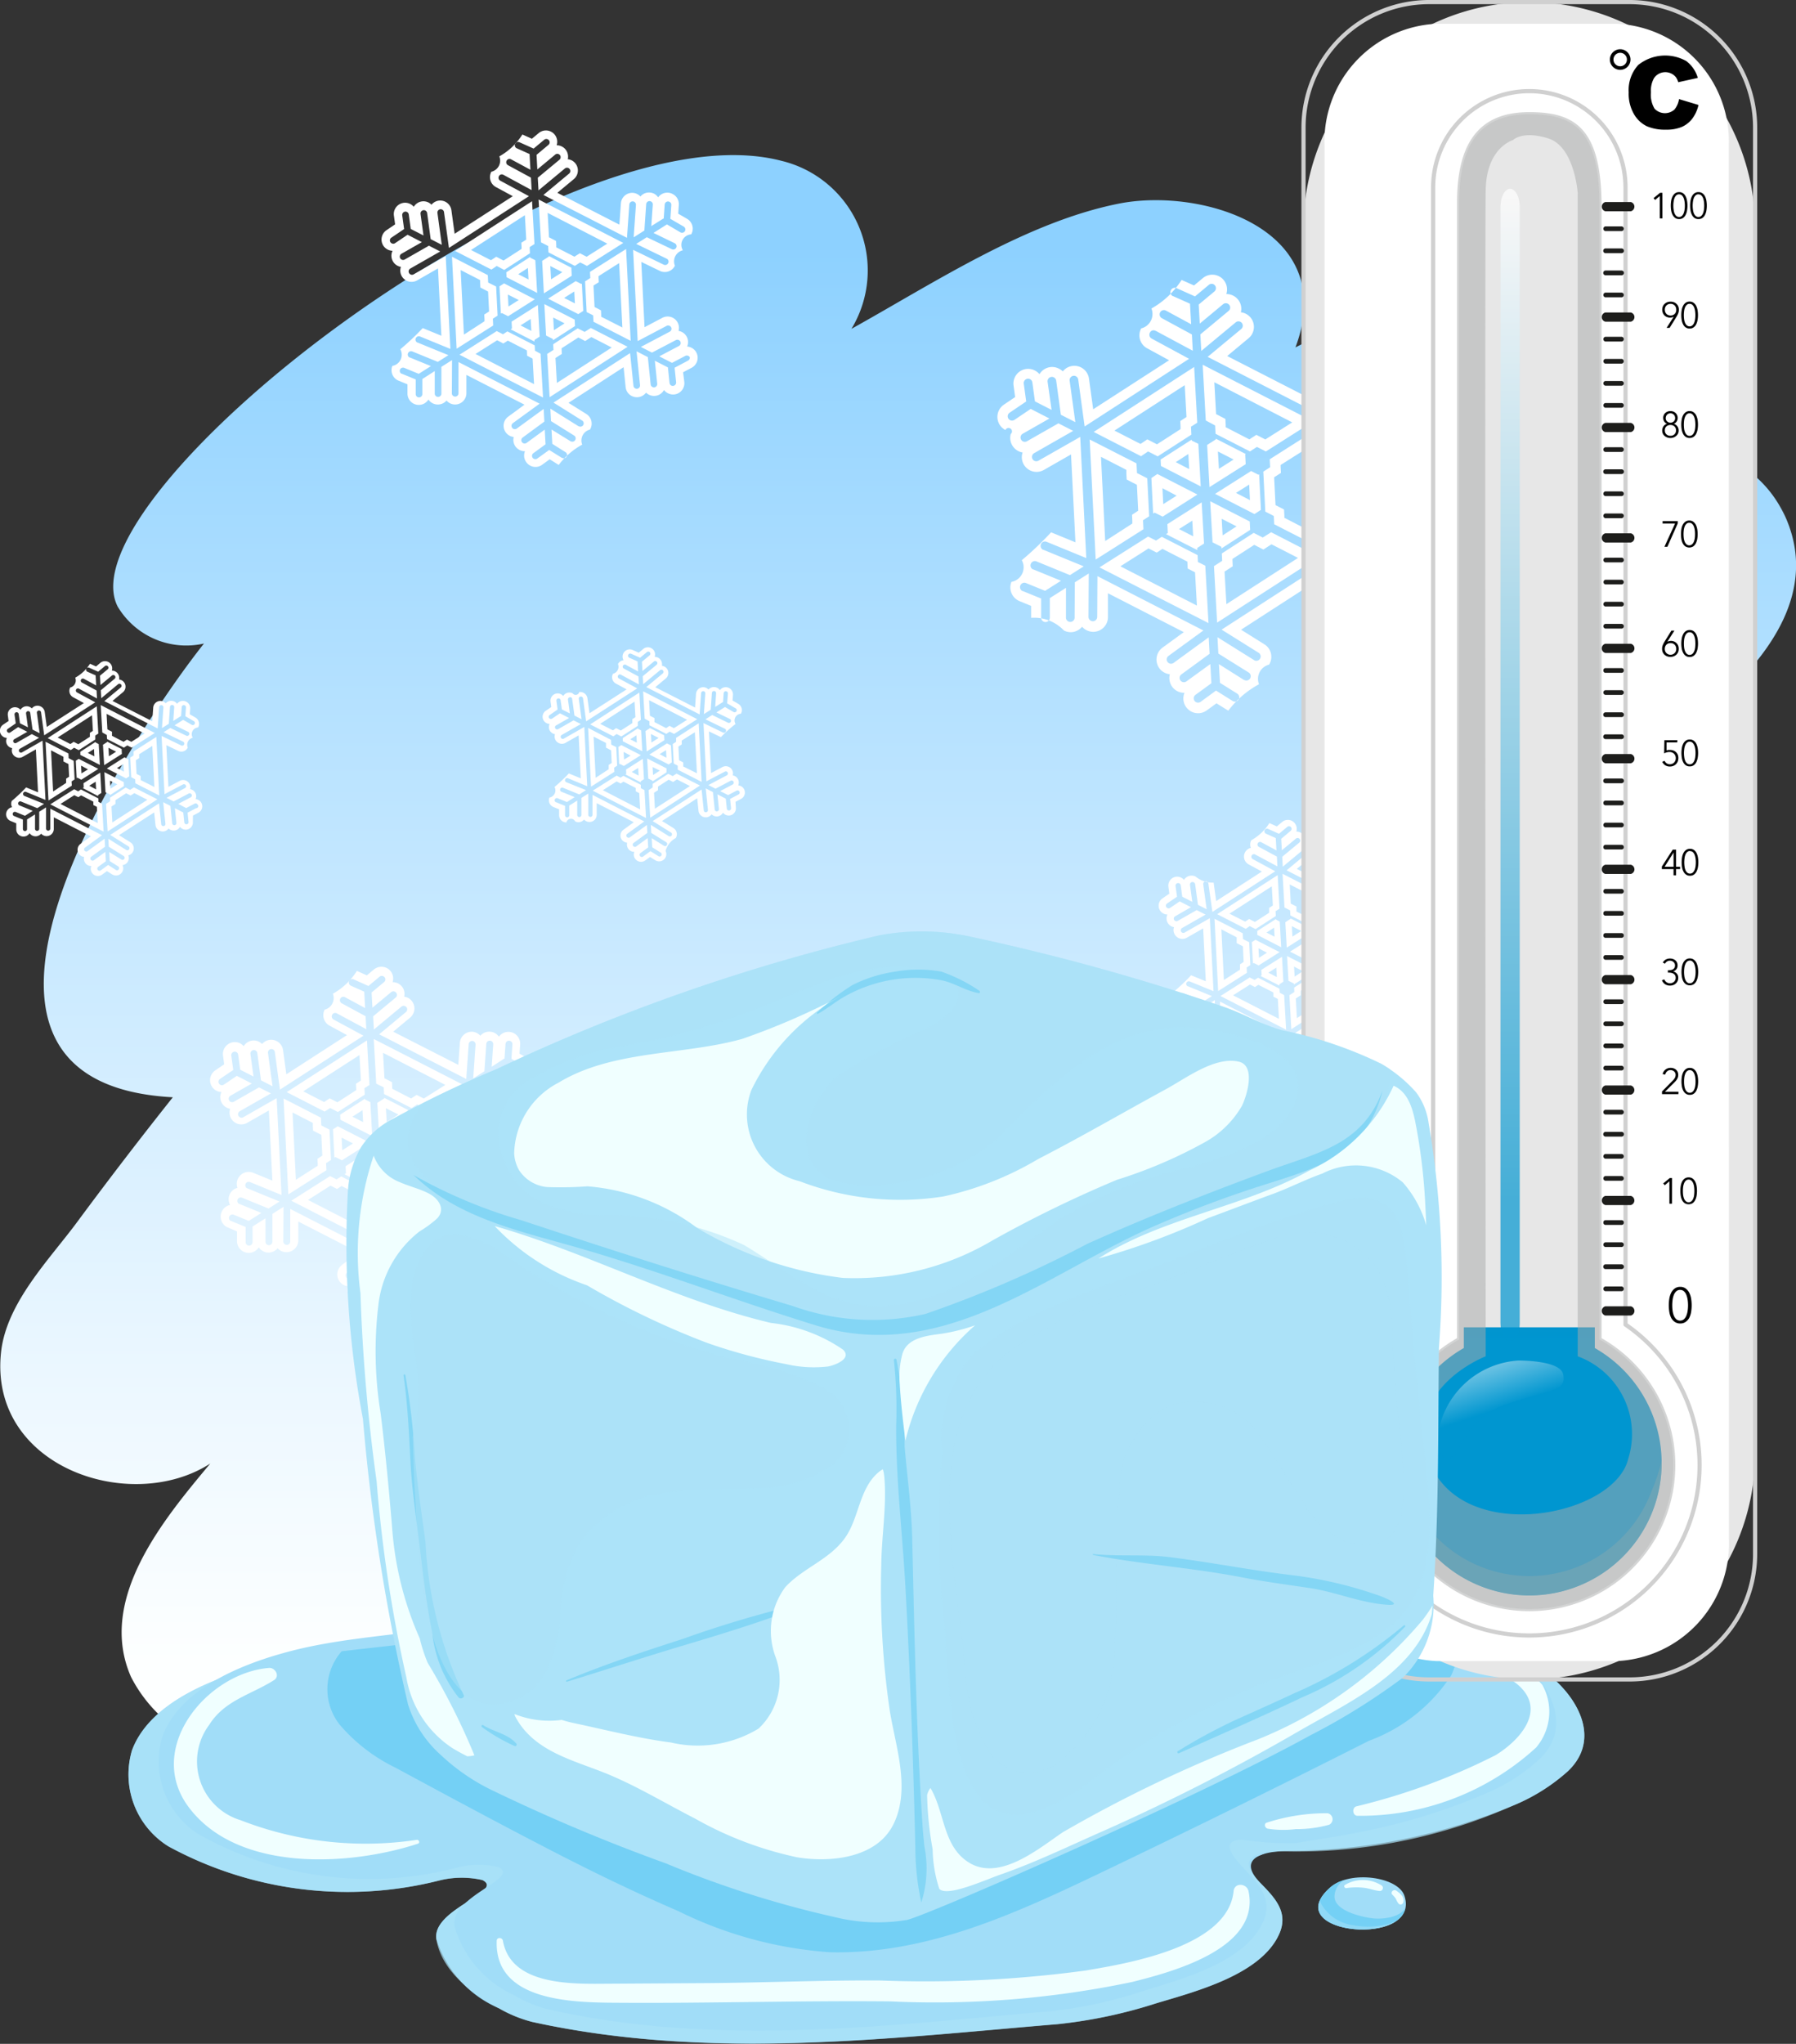 <svg id="Group_160" data-name="Group 160" xmlns="http://www.w3.org/2000/svg" xmlns:xlink="http://www.w3.org/1999/xlink" width="45.142" height="51.35" viewBox="0 0 45.142 51.35">
  <rect x="0" y="0" width="45.142" height="51.35" fill="#333333" stroke="none"/>
  <defs>
    <linearGradient id="linear-gradient" x1="0.5" y1="0.916" x2="0.5" y2="0.077" gradientUnits="objectBoundingBox">
      <stop offset="0.065" stop-color="#fdffff"/>
      <stop offset="0.258" stop-color="#ebf7ff"/>
      <stop offset="0.642" stop-color="#bce4ff"/>
      <stop offset="0.998" stop-color="#8dd1ff"/>
    </linearGradient>
    <linearGradient id="linear-gradient-2" x1="0.5" y1="-5.215" x2="0.5" y2="0.049" gradientUnits="objectBoundingBox">
      <stop offset="0" stop-color="#940c22"/>
      <stop offset="0.249" stop-color="#e3051a"/>
      <stop offset="0.316" stop-color="#b91435"/>
      <stop offset="0.432" stop-color="#762c61"/>
      <stop offset="0.529" stop-color="#463e81"/>
      <stop offset="0.603" stop-color="#284995"/>
      <stop offset="0.644" stop-color="#1d4e9d"/>
      <stop offset="1" stop-color="#0096d0"/>
    </linearGradient>
    <linearGradient id="linear-gradient-3" x1="0.217" y1="-0.147" x2="0.483" y2="0.481" gradientUnits="objectBoundingBox">
      <stop offset="0" stop-color="#fff"/>
      <stop offset="1" stop-color="#0096d0"/>
    </linearGradient>
    <linearGradient id="linear-gradient-4" x1="0.5" y1="0.008" x2="0.5" y2="0.881" xlink:href="#linear-gradient-3"/>
  </defs>
  <path id="Path_275" data-name="Path 275" d="M68.6,1021.917c-.545-1.4.2.522,0,0-.836-2.143-3.4-2.359-5.238-1.787a2.972,2.972,0,0,0-2.247-3.7c-1.637-.407-3.445.315-4.9,1.057,1.125-3-2.383-4.022-4.44-3.612-2.33.463-4.642,1.991-6.72,3.146a2.833,2.833,0,0,0-1.762-4.222c-5.528-1.441-18.112,8.412-16.681,11.2a2.007,2.007,0,0,0,2.169.928c-1.693,2.13-7.68,11.03-.783,11.4q-1.227,1.543-2.4,3.128c-.7.949-1.8,2.046-1.921,3.309-.284,2.872,3.275,4.047,5.262,2.765-1.153,1.383-2.855,3.4-1.992,5.361a3.576,3.576,0,0,0,5.024,1.435c2.962,4.476,7.658-1.117,10.08-3.1.3,4.8,6.2,2.83,8.385,1.12-.836,2.189-.9,4.615,1.7,5.3s5.1-1.173,7.036-2.773a66.653,66.653,0,0,1,6.721-4.928,2.949,2.949,0,0,0-1.051-5.357c1.74-2.256,3.313-6.162-.334-7.432,2.015-2.068,2.338-5.487-.907-6.454C65.56,1027.447,69.756,1024.94,68.6,1021.917Z" transform="translate(-23.654 -1008.759)" fill="url(#linear-gradient)"/>
  <g id="Group_129" data-name="Group 129" transform="translate(25.076 6.894)">
    <path id="Path_276" data-name="Path 276" d="M83.244,1027.093v-.024l-.78.5.008.162,1,.514-.06-1.07Zm-.4.542.317-.205.021.38Z" transform="translate(-78.368 -1022.918)" fill="#fff"/>
    <path id="Path_277" data-name="Path 277" d="M84.882,1028.239l.91-.576-.012-.245.014-.01-.752-.385v.016l-.219.141Zm.606-.693-.369.234-.025-.436Z" transform="translate(-79.558 -1022.895)" fill="#fff"/>
    <path id="Path_278" data-name="Path 278" d="M84.909,1024.8l.011.209.864.443.175-.114.225.115,1.19-.755-2.778-1.424.078,1.4Zm1.938-.078-.677.429-.091-.047-.134-.069-.127.082-.049.032-.594-.306,0-.057-.008-.151-.134-.069-.1-.052-.044-.8Z" transform="translate(-79.443 -1021.004)" fill="#fff"/>
    <path id="Path_279" data-name="Path 279" d="M83.637,1030.247l-.862.547.011.223-.045.029.785.4,0-.054.17-.11Zm-.57.671.334-.211.022.393Z" transform="translate(-78.509 -1024.52)" fill="#fff"/>
    <path id="Path_280" data-name="Path 280" d="M81.839,1032.616l-.008-.173-.9-.46-.145.094-.2-.1-1.221.774,2.74,1.4-.08-1.442Zm-1.949.108.708-.449.071.036.135.069.126-.082.018-.012.627.321v.022l.007.151.134.069.051.025.047.837Z" transform="translate(-76.806 -1025.39)" fill="#fff"/>
    <path id="Path_281" data-name="Path 281" d="M87.829,1027.3l.01.2-.171.11.05,1.005.214.11.01.208,1.221.625-.151-3.011Zm.368,1.47,0-.057-.008-.151-.134-.069-.08-.041-.035-.7.044-.028.127-.082-.008-.151,0-.048.676-.428.106,2.11Z" transform="translate(-80.991 -1022.655)" fill="#fff"/>
    <path id="Path_282" data-name="Path 282" d="M86.393,1031.894l-.229-.117-.8.517.009.185-.206.133.079,1.419,2.558-1.652-1.2-.618Zm.142.22.077-.05.667.342-1.8,1.162-.046-.818.078-.051.127-.082-.007-.151,0-.034.548-.354.095.049.134.069Z" transform="translate(-79.73 -1025.283)" fill="#fff"/>
    <path id="Path_283" data-name="Path 283" d="M84.1,1026.634l.281-.148a.371.371,0,0,0,.155-.5.37.37,0,0,0-.3-.2c0-.012.009-.025.014-.038a.929.929,0,0,1-.325-.749.371.371,0,0,0-.5-.156l-.588.31-.107-2.142.608.3a.371.371,0,0,0,.5-.172.372.372,0,0,1,.258-.5.346.346,0,0,1,.274-.528.371.371,0,0,0-.133-.505l-.3-.172.02-.29a.371.371,0,0,0-.2-.356.364.364,0,0,0-.144-.04.368.368,0,0,0-.324.151.372.372,0,0,0-.135-.118.372.372,0,0,1-.555.008.363.363,0,0,0-.144-.04.371.371,0,0,0-.394.345l-.049.7-2.035-1.043.538-.447a.371.371,0,0,0,.049-.521.38.38,0,0,0-.117-.093.359.359,0,0,0-.126-.038.319.319,0,0,0,.009-.053.367.367,0,0,0-.084-.271.361.361,0,0,0-.116-.093.367.367,0,0,0-.175-.041.35.35,0,0,0,.017-.082.368.368,0,0,0-.084-.271.352.352,0,0,0-.116-.093.369.369,0,0,0-.406.045l-.223.185-.312-.139a2.123,2.123,0,0,1-.758.718.373.373,0,0,1-.258.5.37.37,0,0,0,.15.5l.552.3-1.908,1.232-.106-.772a.371.371,0,0,0-.2-.28.371.371,0,0,0-.458.1.354.354,0,0,0-.1-.07.368.368,0,0,0-.219-.037.372.372,0,0,0-.267.177.361.361,0,0,0-.115-.092.369.369,0,0,0-.536.379l.039.288-.283.191a.372.372,0,0,0-.1.514.391.391,0,0,0,.139.123.086.086,0,1,1,.134.1.372.372,0,0,0,.188.428.359.359,0,0,0,.11.036.369.369,0,0,0,.028.3.379.379,0,0,0,.153.147.371.371,0,0,0,.353-.008l.683-.39.111,2.208-.612-.251a8.105,8.105,0,0,1-.736.7.372.372,0,0,1-.261.545.373.373,0,0,0,.172.469.255.255,0,0,0,.032.015l.292.12,0,.3a1.029,1.029,0,0,1,.824.318.377.377,0,0,0,.167.042.369.369,0,0,0,.288-.137.385.385,0,0,0,.112.087.373.373,0,0,0,.165.041.37.37,0,0,0,.374-.369l0-.6,1.906.977-.534.389a.371.371,0,0,0-.081.517.359.359,0,0,0,.131.112.363.363,0,0,0,.134.04.371.371,0,0,0,.058.313.361.361,0,0,0,.13.112.374.374,0,0,0,.18.041.4.4,0,0,0-.024.085.369.369,0,0,0,.067.276.38.38,0,0,0,.129.111.369.369,0,0,0,.387-.03l.245-.178.269.168a.259.259,0,0,0,.029.016,2.386,2.386,0,0,1,.771-.663.369.369,0,0,1,.253-.493.371.371,0,0,0,.047-.28.365.365,0,0,0-.165-.23l-.586-.367,1.808-1.168.067.647a.367.367,0,0,0,.2.292.377.377,0,0,0,.207.039.364.364,0,0,0,.249-.135l.014-.018a.368.368,0,0,0,.094.068.378.378,0,0,0,.207.039.22.22,0,0,1,.413-.086.377.377,0,0,0,.207.039.372.372,0,0,0,.33-.407Zm.159-.38-.437.23.05.477a.109.109,0,0,1-.1.119.11.11,0,0,1-.06-.011.107.107,0,0,1-.059-.086l-.053-.509-.43-.221.078.755a.109.109,0,0,1-.1.12.109.109,0,0,1-.12-.1l-.092-.895-.37-.19.114,1.109a.109.109,0,0,1-.1.119.1.1,0,0,1-.061-.012.107.107,0,0,1-.059-.085l-.111-1.072-2.512,1.623.936.585a.109.109,0,0,1-.106.189l-.009-.005-.925-.578.022.41.764.477a.109.109,0,0,1-.108.189l-.008,0-.634-.4.027.47.434.271a.109.109,0,0,1-.106.19l-.009-.005-.419-.262-.387.283a.111.111,0,0,1-.114.008.1.1,0,0,1-.038-.033.108.108,0,0,1,.023-.151l.4-.291-.027-.482-.6.435a.108.108,0,0,1-.114.009.1.1,0,0,1-.038-.033.108.108,0,0,1,.024-.151l.71-.518-.023-.414-.882.643a.109.109,0,0,1-.114.009.113.113,0,0,1-.038-.033.109.109,0,0,1,.024-.152l.877-.639-2.663-1.365-.006,1.024a.109.109,0,0,1-.11.109.117.117,0,0,1-.049-.012.11.11,0,0,1-.06-.1l.007-1.088-.35.222-.006.876a.109.109,0,1,1-.217,0l0-.737-.406.258,0,.493a.109.109,0,0,1-.109.108.107.107,0,0,1-.049-.012.109.109,0,0,1-.06-.1l0-.478-.458-.187-.01,0a.109.109,0,0,1,.093-.2l.474.193.4-.253-.693-.284-.01,0a.109.109,0,0,1,.092-.2l.836.342.347-.22-1.012-.415-.008,0a.109.109,0,0,1,.09-.2l.993.407-.152-3.044-1.054.6a.11.11,0,0,1-.1,0,.113.113,0,0,1-.045-.043.11.11,0,0,1,.041-.149l.981-.56-.371-.189-.794.452a.111.111,0,0,1-.1,0,.105.105,0,0,1-.044-.043.108.108,0,0,1,.041-.148l.671-.382-.47-.242-.409.276a.11.11,0,0,1-.151-.029.109.109,0,0,1,.029-.151l.417-.282-.061-.449a.11.11,0,0,1,.093-.122.108.108,0,0,1,.123.093l.065.475.418.214-.1-.706a.109.109,0,0,1,.093-.122.1.1,0,0,1,.064.011.111.111,0,0,1,.059.082l.117.857.364.186-.143-1.042a.11.11,0,0,1,.093-.122.111.111,0,0,1,.064.011.109.109,0,0,1,.059.082l.161,1.18,2.625-1.7-.941-.509a.109.109,0,0,1-.044-.147.1.1,0,0,1,.142-.047l.005,0,.931.5-.022-.409-.754-.408a.109.109,0,0,1-.044-.147.107.107,0,0,1,.143-.046l0,0,.636.344-.029-.516-.423-.189-.006,0a.109.109,0,0,1,.095-.2l.46.206.349-.291a.109.109,0,0,1,.119-.013.11.11,0,0,1,.019.181l-.394.328.027.478.586-.487a.109.109,0,0,1,.119-.013.116.116,0,0,1,.034.028.108.108,0,0,1-.014.153l-.71.59.023.416.865-.718a.108.108,0,0,1,.119-.013.1.1,0,0,1,.034.027.109.109,0,0,1-.014.153l-.844.7,2.741,1.405.076-1.094a.109.109,0,0,1,.117-.1.1.1,0,0,1,.042.011.111.111,0,0,1,.059.1l-.074,1.063.351-.223.06-.864a.109.109,0,0,1,.116-.1.106.106,0,0,1,.043.012.108.108,0,0,1,.059.1l-.049.7.387-.246a.09.09,0,0,1,.016-.006l.032-.461a.109.109,0,0,1,.117-.1.106.106,0,0,1,.042.011.11.11,0,0,1,.059.1l-.032.452.436.254a.109.109,0,0,1-.1.191l0,0-.444-.258-.44.28.7.339,0,0a.111.111,0,0,1,.046.144.109.109,0,0,1-.145.05l-.82-.4-.346.219,1,.487,0,0a.107.107,0,0,1,.046.143.11.11,0,0,1-.146.05l-1-.488.149,2.993.949-.5a.109.109,0,0,1,.147.045.108.108,0,0,1-.045.147l-.944.5.364.186.778-.41a.106.106,0,0,1,.1,0,.1.1,0,0,1,.046.046.108.108,0,0,1-.045.147l-.643.339.419.214.435-.23a.11.11,0,0,1,.1,0,.107.107,0,0,1,.046.046A.109.109,0,0,1,84.259,1026.255Z" transform="translate(-74.208 -1018.7)" fill="#fff"/>
    <path id="Path_284" data-name="Path 284" d="M85.261,1031.335l0,.041.722-.467-.01-.211-.994-.509.059,1.033Zm.38-.514-.35.226-.023-.417Z" transform="translate(-79.637 -1024.49)" fill="#fff"/>
    <path id="Path_285" data-name="Path 285" d="M86.33,1028.741l-.019.012-.183-.093-.906.574.99.507.163-.105Zm-.582.469.332-.21.019.391Z" transform="translate(-79.758 -1023.72)" fill="#fff"/>
    <path id="Path_286" data-name="Path 286" d="M82.085,1029.786l.2.1.874-.555-1.007-.516-.15.1.044.893Zm.551-.427-.336.213-.02-.4Z" transform="translate(-78.138 -1023.8)" fill="#fff"/>
    <path id="Path_287" data-name="Path 287" d="M80.21,1029.088l.155-.1-.048-.954-.258-.132-.012-.243-1.177-.6.151,3.016,1.2-.761Zm-.95.522-.106-2.115.638.327,0,.092.008.151.133.069.124.063.032.652-.028.018-.126.082.007.151,0,.07Z" transform="translate(-76.557 -1022.911)" fill="#fff"/>
    <path id="Path_288" data-name="Path 288" d="M80.438,1025.505l.242.124.847-.546-.01-.2.158-.1-.078-1.4-2.526,1.632,1.191.61Zm-.142-.22-.049.031-.654-.335,1.767-1.141.044.8-.03.019-.126.082.007.151,0,.052-.593.382-.108-.056-.135-.069Z" transform="translate(-76.658 -1021.057)" fill="#fff"/>
  </g>
  <g id="Group_130" data-name="Group 130" transform="translate(5.278 24.288)">
    <path id="Path_289" data-name="Path 289" d="M41.513,1060.472v-.019l-.623.4.006.129.8.411-.048-.854Zm-.315.433.253-.164.016.3Z" transform="translate(-37.618 -1057.137)" fill="#fff"/>
    <path id="Path_290" data-name="Path 290" d="M42.822,1061.388l.727-.461-.01-.2.011-.007-.6-.308v.013l-.175.113Zm.484-.555-.295.188-.02-.348Z" transform="translate(-38.569 -1057.118)" fill="#fff"/>
    <path id="Path_291" data-name="Path 291" d="M42.844,1058.639l.008.167.69.354.141-.091.179.092.951-.6-2.22-1.137.063,1.122Zm1.548-.062-.541.343-.073-.037-.107-.055-.1.065-.039.025-.475-.244,0-.046-.006-.12-.108-.056-.081-.041-.035-.639Z" transform="translate(-38.477 -1055.608)" fill="#fff"/>
    <path id="Path_292" data-name="Path 292" d="M41.827,1062.992l-.688.437.009.179-.036.023.627.321,0-.043.136-.088Zm-.455.536.266-.169.017.314Z" transform="translate(-37.731 -1058.417)" fill="#fff"/>
    <path id="Path_293" data-name="Path 293" d="M40.392,1064.885l-.007-.138-.716-.367-.116.075-.163-.083-.975.619,2.188,1.122-.064-1.152Zm-1.557.086.565-.359.057.029.107.055.1-.065.014-.01.5.257v.018l.005.12.108.055.04.021.038.668Z" transform="translate(-36.371 -1059.112)" fill="#fff"/>
    <path id="Path_294" data-name="Path 294" d="M45.176,1060.636l.008.16-.137.088.04.8.172.088.008.167.975.5-.12-2.405Zm.294,1.175,0-.046-.006-.12-.108-.056-.064-.032-.028-.562.035-.022.1-.066-.006-.121,0-.038.54-.343.084,1.686Z" transform="translate(-39.714 -1056.927)" fill="#fff"/>
    <path id="Path_295" data-name="Path 295" d="M44.029,1064.308l-.183-.094-.64.414.007.148-.165.106.063,1.134,2.044-1.32-.962-.493Zm.114.176.062-.04.533.273-1.437.929-.036-.654.062-.041.1-.065-.006-.12v-.027l.438-.283.075.039.107.055Z" transform="translate(-38.706 -1059.026)" fill="#fff"/>
    <path id="Path_296" data-name="Path 296" d="M42.2,1060.106l.224-.119a.3.3,0,0,0-.116-.557.256.256,0,0,0,.011-.03.3.3,0,0,0-.147-.351.282.282,0,0,0-.089-.028.3.3,0,0,0-.023-.219.288.288,0,0,0-.126-.125.3.3,0,0,0-.273,0l-.469.248-.085-1.711.486.236a.3.3,0,0,0,.4-.137.3.3,0,0,0,.008-.244.641.641,0,0,1,.417-.58.3.3,0,0,0-.107-.4l-.236-.137.016-.232a.3.3,0,0,0-.16-.283.3.3,0,0,0-.116-.032.294.294,0,0,0-.258.121.3.3,0,0,0-.108-.095.3.3,0,0,0-.359.07.3.3,0,0,0-.2-.1.3.3,0,0,0-.314.275l-.039.558L38.9,1055.4l.43-.357a.3.3,0,0,0-.054-.491.3.3,0,0,0-.1-.031.235.235,0,0,0,.007-.043.292.292,0,0,0-.067-.216.3.3,0,0,0-.092-.074.3.3,0,0,0-.139-.032.319.319,0,0,0,.013-.065.291.291,0,0,0-.067-.216.281.281,0,0,0-.092-.074.3.3,0,0,0-.324.036l-.178.148-.249-.112a1.682,1.682,0,0,1-.605.574.3.3,0,0,1-.206.4.3.3,0,0,0,.12.4l.441.239-1.524.985-.084-.617a.3.3,0,0,0-.525-.144.279.279,0,0,0-.076-.056.29.29,0,0,0-.175-.03.3.3,0,0,0-.213.141.3.3,0,0,0-.092-.074.3.3,0,0,0-.428.3l.031.229-.226.153a.3.3,0,0,0-.08.411.307.307,0,0,0,.111.1.289.289,0,0,0,.126.032.33.33,0,0,0-.019.051.292.292,0,0,0,.028.225.3.3,0,0,0,.122.117.314.314,0,0,0,.088.029.3.3,0,0,0,.023.242.3.3,0,0,0,.122.117.3.3,0,0,0,.282-.006l.546-.312.088,1.763-.489-.2a.3.3,0,0,0-.388.382.293.293,0,0,0-.2.173.3.3,0,0,0,.014.256.3.3,0,0,0-.085.554l.026.011.233.1v.241a.294.294,0,0,0,.161.266.3.3,0,0,0,.136.033.3.3,0,0,0,.25-.141.294.294,0,0,0,.111.1.3.3,0,0,0,.133.033.3.3,0,0,0,.23-.109.308.308,0,0,0,.089.069.3.3,0,0,0,.431-.262l0-.478,1.522.78-.426.311a.3.3,0,0,0,.039.5.282.282,0,0,0,.108.031.294.294,0,0,0,.15.34.291.291,0,0,0,.144.033.276.276,0,0,0-.019.068.293.293,0,0,0,.054.22.305.305,0,0,0,.1.089.3.3,0,0,0,.309-.024l.2-.142.215.134.023.012a1.925,1.925,0,0,1,.616-.53.295.295,0,0,1,.2-.394.3.3,0,0,0,.037-.224.291.291,0,0,0-.132-.184l-.468-.293,1.444-.933.054.517a.294.294,0,0,0,.159.233.3.3,0,0,0,.166.031.293.293,0,0,0,.2-.108l.012-.015a.287.287,0,0,0,.075.054.3.3,0,0,0,.165.031.3.3,0,0,0,.23-.154.3.3,0,0,0,.267.116.3.3,0,0,0,.263-.325Zm.126-.3-.349.184.04.381a.087.087,0,0,1-.077.1.089.089,0,0,1-.049-.009.087.087,0,0,1-.047-.068l-.042-.407-.343-.176.062.6a.087.087,0,0,1-.077.1.089.089,0,0,1-.049-.009.088.088,0,0,1-.047-.069l-.073-.715-.3-.151.091.885a.087.087,0,0,1-.077.1.085.085,0,0,1-.049-.009.087.087,0,0,1-.047-.068l-.089-.857-2.007,1.3.747.468a.086.086,0,0,1,.028.119.087.087,0,0,1-.112.033l-.007-.005-.739-.462.018.327.611.381a.087.087,0,0,1,.027.12.089.089,0,0,1-.114.032l-.006,0-.506-.317.021.376.346.216a.087.087,0,0,1-.085.152l-.007,0-.335-.209-.31.225a.087.087,0,0,1-.1-.141l.319-.232-.021-.384-.477.347a.086.086,0,0,1-.091.007.078.078,0,0,1-.03-.026.085.085,0,0,1,.019-.12l.567-.414-.019-.33-.7.513a.088.088,0,0,1-.092.007.084.084,0,0,1-.03-.026.087.087,0,0,1,.019-.121l.7-.511-2.126-1.09,0,.818a.087.087,0,0,1-.087.087.1.1,0,0,1-.039-.01.087.087,0,0,1-.048-.078l.006-.87-.28.177,0,.7a.087.087,0,0,1-.174,0l0-.588-.325.206,0,.394a.087.087,0,0,1-.087.086.086.086,0,0,1-.039-.009.087.087,0,0,1-.048-.078l0-.382-.366-.15-.008,0a.087.087,0,0,1,.074-.157l.378.155.318-.2-.554-.227-.008,0a.087.087,0,0,1,.073-.157l.668.273.277-.176-.809-.331-.006,0a.087.087,0,0,1,.072-.158l.793.325-.122-2.432-.841.48a.085.085,0,0,1-.083,0,.084.084,0,0,1-.036-.034.086.086,0,0,1,.032-.118l.784-.448-.3-.151-.634.361a.088.088,0,0,1-.083,0,.087.087,0,0,1,0-.152l.536-.306-.376-.193-.326.22a.085.085,0,0,1-.088.006.087.087,0,0,1-.009-.149l.333-.225-.049-.359a.087.087,0,0,1,.074-.1.085.085,0,0,1,.051.008.088.088,0,0,1,.047.066l.052.379.334.171-.077-.564a.087.087,0,0,1,.074-.1.085.085,0,0,1,.051.008.088.088,0,0,1,.047.066l.093.685.29.149-.114-.833a.087.087,0,0,1,.074-.1.089.089,0,0,1,.051.008.086.086,0,0,1,.047.067l.128.943,2.1-1.355-.752-.407a.087.087,0,0,1-.035-.118.085.085,0,0,1,.114-.038l0,0,.744.4-.018-.326-.6-.325a.088.088,0,0,1-.035-.118.086.086,0,0,1,.115-.037l0,0,.508.275-.022-.412-.338-.151,0,0a.087.087,0,0,1,.075-.157l.368.165.279-.232a.086.086,0,0,1,.1-.01.067.067,0,0,1,.027.021.086.086,0,0,1-.011.122l-.315.262.021.382.469-.389a.087.087,0,0,1,.1-.01.082.082,0,0,1,.027.022.086.086,0,0,1-.011.122l-.567.472.018.332.691-.574a.086.086,0,0,1,.1-.01.085.085,0,0,1,.027.021.088.088,0,0,1-.011.123l-.674.56,2.189,1.122.061-.874a.087.087,0,0,1,.093-.081.082.082,0,0,1,.033.009.087.087,0,0,1,.047.083l-.059.85.281-.179.048-.69a.087.087,0,0,1,.093-.08.087.087,0,0,1,.081.093l-.039.562.309-.2a.05.05,0,0,1,.013-.005l.026-.368a.087.087,0,0,1,.093-.081.083.083,0,0,1,.034.01.087.087,0,0,1,.047.083l-.025.362.348.2a.089.089,0,0,1,.031.119.088.088,0,0,1-.115.034l0,0-.354-.206-.352.223.559.271,0,0a.087.087,0,0,1-.079.155l-.655-.318-.276.176.8.388,0,0a.087.087,0,0,1,.037.115.088.088,0,0,1-.117.04l-.8-.39.12,2.391.758-.4a.088.088,0,0,1,.08,0,.083.083,0,0,1,.037.036.087.087,0,0,1-.036.118l-.754.4.291.149.622-.327a.085.085,0,0,1,.08,0,.082.082,0,0,1,.037.037.086.086,0,0,1-.036.117l-.513.271.334.171.347-.184a.089.089,0,0,1,.081,0,.087.087,0,0,1,0,.154Z" transform="translate(-34.295 -1053.768)" fill="#fff"/>
    <path id="Path_297" data-name="Path 297" d="M43.125,1063.861v.032l.577-.373-.008-.169-.794-.407.046.825Zm.3-.411-.279.18-.018-.334Z" transform="translate(-38.633 -1058.393)" fill="#fff"/>
    <path id="Path_298" data-name="Path 298" d="M43.978,1061.789l-.015.009-.146-.075-.724.459.791.405.13-.084Zm-.464.374.265-.168.015.312Z" transform="translate(-38.729 -1057.778)" fill="#fff"/>
    <path id="Path_299" data-name="Path 299" d="M40.587,1062.623l.163.083.7-.443-.805-.412-.12.077.036.713Zm.44-.341-.268.171-.016-.316Z" transform="translate(-37.434 -1057.842)" fill="#fff"/>
    <path id="Path_300" data-name="Path 300" d="M39.09,1062.066l.124-.08-.038-.762-.206-.106-.01-.194-.939-.482.12,2.409.958-.608Zm-.759.417-.084-1.689.51.262,0,.073.006.12.107.055.1.051.026.521-.022.015-.1.065.006.12,0,.056Z" transform="translate(-36.172 -1057.131)" fill="#fff"/>
    <path id="Path_301" data-name="Path 301" d="M39.272,1059.2l.194.1.676-.436-.008-.162.126-.081-.062-1.12-2.018,1.3.952.488Zm-.114-.176-.039.025-.522-.268,1.412-.912.036.64-.024.015-.1.066.006.12v.041l-.473.305-.086-.044-.108-.055Z" transform="translate(-36.252 -1055.65)" fill="#fff"/>
  </g>
  <g id="Group_131" data-name="Group 131" transform="translate(29.135 20.589)">
    <path id="Path_302" data-name="Path 302" d="M87.832,1051.363v-.014l-.469.3,0,.1.6.31-.036-.644Zm-.238.327.191-.124.012.228Z" transform="translate(-84.896 -1048.849)" fill="#fff"/>
    <path id="Path_303" data-name="Path 303" d="M88.819,1052.054l.548-.348-.008-.147.008-.006-.453-.232v.01l-.131.085Zm.365-.418-.222.141-.015-.262Z" transform="translate(-85.612 -1048.835)" fill="#fff"/>
    <path id="Path_304" data-name="Path 304" d="M88.835,1049.981l.006.126.52.267.106-.069.135.069.717-.454-1.674-.858.048.846Zm1.167-.047-.408.259-.055-.028-.081-.042-.076.05-.03.019-.358-.183v-.035l0-.091-.081-.041-.062-.032-.026-.481Z" transform="translate(-85.543 -1047.697)" fill="#fff"/>
    <path id="Path_305" data-name="Path 305" d="M88.069,1053.262l-.519.329.007.135-.027.018.473.242v-.032l.1-.066Zm-.344.4.2-.127.013.237Z" transform="translate(-84.981 -1049.813)" fill="#fff"/>
    <path id="Path_306" data-name="Path 306" d="M86.987,1054.689l-.005-.1-.54-.277-.087.057-.123-.063-.735.466,1.65.846-.049-.868Zm-1.174.065.426-.27.043.021.081.042.076-.049.011-.007.378.193v.014l0,.091.081.041.03.016.028.5Z" transform="translate(-83.956 -1050.337)" fill="#fff"/>
    <path id="Path_307" data-name="Path 307" d="M90.593,1051.487l.006.12-.1.066.03.606.129.066.006.126.735.377-.091-1.813Zm.221.886,0-.035,0-.091-.081-.042-.048-.024-.021-.424.026-.016.076-.05,0-.091v-.028l.407-.258.064,1.271Z" transform="translate(-86.476 -1048.691)" fill="#fff"/>
    <path id="Path_308" data-name="Path 308" d="M89.729,1054.255l-.138-.071-.482.312.005.111-.124.08.048.855,1.54-.995-.725-.372Zm.085.132.047-.03.4.206-1.083.7-.027-.493.047-.031.077-.049,0-.091v-.02l.33-.213.057.029.081.042Z" transform="translate(-85.716 -1050.273)" fill="#fff"/>
    <path id="Path_309" data-name="Path 309" d="M88.348,1051.087l.169-.089a.224.224,0,0,0,.093-.3.219.219,0,0,0-.1-.094.212.212,0,0,0-.085-.024.178.178,0,0,0,.008-.023.219.219,0,0,0-.016-.17.226.226,0,0,0-.1-.094.2.2,0,0,0-.067-.021.227.227,0,0,0-.017-.165.223.223,0,0,0-.1-.094.225.225,0,0,0-.206,0l-.353.187-.064-1.29.366.178a3.765,3.765,0,0,1,.454-.407.208.208,0,0,1,.165-.318.224.224,0,0,0-.08-.3l-.178-.1.012-.175a.722.722,0,0,1-.484-.218.231.231,0,0,0-.088-.024.223.223,0,0,0-.184.077.213.213,0,0,0-.062-.048.218.218,0,0,0-.087-.024.223.223,0,0,0-.238.207l-.03.42-1.225-.628.324-.269a.223.223,0,0,0-.04-.37.226.226,0,0,0-.076-.023.23.23,0,0,0,.005-.032.225.225,0,0,0-.121-.219.217.217,0,0,0-.105-.024.2.2,0,0,0,.01-.05.22.22,0,0,0-.051-.163.221.221,0,0,0-.314-.029l-.134.112-.187-.084a1.26,1.26,0,0,1-.456.432.226.226,0,0,0-.01.191.224.224,0,0,0-.056.415l.333.18-1.149.742-.064-.465a.662.662,0,0,1-.453-.151.218.218,0,0,0-.131-.022.222.222,0,0,0-.161.106.211.211,0,0,0-.069-.056.222.222,0,0,0-.322.229l.023.173-.17.116a.224.224,0,0,0-.061.31.227.227,0,0,0,.083.073.212.212,0,0,0,.1.024.3.3,0,0,0-.014.039.225.225,0,0,0,.021.17.23.23,0,0,0,.092.088.22.22,0,0,0,.066.021.223.223,0,0,0,.321.266l.412-.235.066,1.329-.369-.151a4.706,4.706,0,0,1-.443.419.223.223,0,0,1-.157.328.224.224,0,0,0,.1.283l.02.009.176.072v.181a.221.221,0,0,0,.121.2.23.23,0,0,0,.1.025.222.222,0,0,0,.189-.106.225.225,0,0,0,.083.073.229.229,0,0,0,.1.025.224.224,0,0,0,.174-.082.247.247,0,0,0,.067.052.226.226,0,0,0,.1.024.223.223,0,0,0,.225-.222l0-.361,1.147.588-.321.234a.224.224,0,0,0-.049.312.217.217,0,0,0,.079.067.221.221,0,0,0,.081.024.226.226,0,0,0,.035.189.215.215,0,0,0,.078.067.224.224,0,0,0,.108.025.251.251,0,0,0-.014.051.224.224,0,0,0,.041.166.237.237,0,0,0,.078.067.223.223,0,0,0,.233-.018l.147-.107.162.1.017.009a1.437,1.437,0,0,1,.465-.4.223.223,0,0,1,.152-.3.221.221,0,0,0,.028-.169.219.219,0,0,0-.1-.138l-.353-.221,1.088-.7.041.39a.223.223,0,0,0,.12.176.232.232,0,0,0,.125.023.221.221,0,0,0,.15-.081l.008-.011a.224.224,0,0,0,.182.064.223.223,0,0,0,.173-.115.227.227,0,0,0,.2.087.224.224,0,0,0,.2-.245Zm.1-.229-.263.139.03.287a.065.065,0,0,1-.059.071.069.069,0,0,1-.036-.006.066.066,0,0,1-.036-.052l-.031-.307-.259-.133.047.455a.066.066,0,0,1-.058.072.069.069,0,0,1-.036-.007.066.066,0,0,1-.036-.052l-.055-.539-.223-.114.068.668a.065.065,0,0,1-.059.072.063.063,0,0,1-.036-.007.063.063,0,0,1-.035-.051l-.067-.645-1.513.977.564.353a.065.065,0,0,1-.064.114l-.005,0-.557-.348.014.247.46.287a.066.066,0,0,1-.065.114l0,0-.382-.239.016.283.261.163a.066.066,0,0,1-.063.115l-.006,0-.252-.158-.234.17a.067.067,0,0,1-.068.005.073.073,0,0,1-.023-.02.066.066,0,0,1,.014-.092l.24-.175-.016-.29-.36.262a.065.065,0,0,1-.068.005.057.057,0,0,1-.023-.02.066.066,0,0,1,.014-.091l.428-.312-.014-.25-.531.387a.066.066,0,0,1-.069.005.06.06,0,0,1-.023-.019.065.065,0,0,1,.014-.091l.528-.385-1.6-.822,0,.617a.065.065,0,0,1-.065.066.067.067,0,0,1-.065-.066l0-.655-.21.134,0,.528a.065.065,0,0,1-.065.065.063.063,0,0,1-.029-.007.065.065,0,0,1-.036-.059l0-.443-.245.155,0,.3a.066.066,0,0,1-.066.065.058.058,0,0,1-.029-.007.066.066,0,0,1-.036-.059l0-.288-.275-.113-.006,0a.066.066,0,0,1-.03-.083.067.067,0,0,1,.086-.036l.285.117.241-.152-.418-.171-.006,0a.066.066,0,0,1,.056-.119l.5.206.209-.133-.61-.25-.005,0a.066.066,0,0,1,.055-.119l.6.245-.092-1.833-.634.362a.065.065,0,0,1-.062,0,.067.067,0,0,1-.027-.026.066.066,0,0,1,.025-.089l.591-.337-.223-.114-.478.272a.064.064,0,0,1-.063,0,.069.069,0,0,1-.027-.026.066.066,0,0,1,.024-.089l.4-.23-.283-.145-.246.166a.064.064,0,0,1-.066,0,.06.06,0,0,1-.024-.022.065.065,0,0,1,.017-.091l.251-.17-.037-.27a.065.065,0,0,1,.056-.073.059.059,0,0,1,.039.007.066.066,0,0,1,.035.049l.039.286.252.129-.058-.425a.065.065,0,0,1,.056-.073.056.056,0,0,1,.038.007.066.066,0,0,1,.036.05l.07.515.219.113-.086-.627a.066.066,0,0,1,.095-.068.063.063,0,0,1,.035.05l.1.711,1.58-1.021-.566-.306a.067.067,0,0,1-.027-.089.064.064,0,0,1,.086-.028l0,0,.561.3-.013-.246-.454-.245a.066.066,0,0,1-.026-.089.064.064,0,0,1,.086-.028h0l.383.207-.017-.31-.254-.114h0a.066.066,0,0,1,.058-.118l.277.124.21-.175a.065.065,0,0,1,.071-.008.059.059,0,0,1,.021.017.065.065,0,0,1-.009.092l-.237.2.016.288.354-.293a.065.065,0,0,1,.092.008.066.066,0,0,1-.008.093l-.428.355.013.25.521-.432a.066.066,0,0,1,.072-.007.052.052,0,0,1,.02.016.065.065,0,0,1-.008.092l-.508.422,1.651.846.046-.659a.066.066,0,0,1,.07-.061.059.059,0,0,1,.025.007.067.067,0,0,1,.036.063l-.045.641.211-.134.036-.521a.065.065,0,0,1,.07-.06.059.059,0,0,1,.025.007.066.066,0,0,1,.036.063l-.03.424.233-.148.01,0,.019-.277a.066.066,0,0,1,.1-.054.066.066,0,0,1,.035.063l-.019.273.262.153a.065.065,0,0,1-.063.115l0,0-.267-.155-.266.168.422.2h0a.066.066,0,0,1-.06.117l-.494-.24-.208.132.6.293h0a.065.065,0,0,1,.028.086.065.065,0,0,1-.087.03l-.606-.294.09,1.8.571-.3a.065.065,0,0,1,.061,0,.071.071,0,0,1,.028.028.065.065,0,0,1-.027.088l-.569.3.22.113.468-.247a.064.064,0,0,1,.061,0,.06.06,0,0,1,.028.028.065.065,0,0,1-.027.088l-.387.2.252.129.262-.138a.068.068,0,0,1,.061,0,.064.064,0,0,1,.028.028A.065.065,0,0,1,88.443,1050.858Z" transform="translate(-82.391 -1046.309)" fill="#fff"/>
    <path id="Path_310" data-name="Path 310" d="M89.047,1053.917v.025l.435-.281-.006-.127-.6-.307.035.622Zm.229-.31-.21.136-.014-.25Z" transform="translate(-85.661 -1049.796)" fill="#fff"/>
    <path id="Path_311" data-name="Path 311" d="M89.69,1052.356l-.011.007-.11-.057-.546.346.6.306.1-.063Zm-.35.282.2-.127.011.236Z" transform="translate(-85.733 -1049.332)" fill="#fff"/>
    <path id="Path_312" data-name="Path 312" d="M87.135,1052.984l.123.063.527-.334-.607-.311-.09.059.027.538Zm.332-.257-.2.128-.012-.239Z" transform="translate(-84.758 -1049.38)" fill="#fff"/>
    <path id="Path_313" data-name="Path 313" d="M86.005,1052.564l.093-.06-.029-.575-.155-.079-.007-.146-.709-.364.091,1.816.723-.459Zm-.572.315-.063-1.274.385.2,0,.055,0,.091.081.042.075.038.019.393-.017.011-.076.05,0,.091,0,.042Z" transform="translate(-83.806 -1048.845)" fill="#fff"/>
    <path id="Path_314" data-name="Path 314" d="M86.142,1050.407l.146.075.51-.329-.006-.122.1-.062-.047-.844-1.521.982.718.368Zm-.085-.132-.03.019-.394-.2,1.064-.687.027.482-.018.011-.076.05,0,.091v.031l-.357.23-.065-.033-.081-.042Z" transform="translate(-83.866 -1047.728)" fill="#fff"/>
  </g>
  <g id="Group_132" data-name="Group 132" transform="translate(9.59 3.274)">
    <path id="Path_315" data-name="Path 315" d="M49.911,1017.833v-.018l-.6.386.006.124.769.394-.046-.82Zm-.3.416.243-.157.016.29Z" transform="translate(-46.175 -1014.634)" fill="#fff"/>
    <path id="Path_316" data-name="Path 316" d="M51.166,1018.711l.7-.442-.009-.188.01-.007-.576-.3v.013l-.168.108Zm.464-.532-.283.18-.019-.334Z" transform="translate(-47.086 -1014.615)" fill="#fff"/>
    <path id="Path_317" data-name="Path 317" d="M51.187,1016.074l.008.16.662.339.134-.087.172.088.912-.578-2.129-1.091.06,1.076Zm1.486-.06-.519.329-.07-.035-.1-.053-.1.063-.037.024-.456-.234,0-.044-.005-.116-.1-.053-.078-.04-.034-.613Z" transform="translate(-46.999 -1013.167)" fill="#fff"/>
    <path id="Path_318" data-name="Path 318" d="M50.212,1020.249l-.66.419.009.171-.034.022.6.308,0-.041.13-.084Zm-.436.514.255-.162.017.3Z" transform="translate(-46.283 -1015.861)" fill="#fff"/>
    <path id="Path_319" data-name="Path 319" d="M48.834,1022.064l-.006-.133-.687-.352-.111.072-.157-.08-.936.594,2.1,1.076-.062-1.1Zm-1.494.082.543-.344.055.028.1.053.1-.063.014-.009.48.246v.017l.005.116.1.053.038.02.036.641Z" transform="translate(-44.978 -1016.527)" fill="#fff"/>
    <path id="Path_320" data-name="Path 320" d="M53.424,1017.989l.008.154-.131.084.039.771.164.084.008.16.935.479-.115-2.307Zm.282,1.127,0-.044-.005-.116-.1-.053-.062-.031-.027-.539.033-.022.1-.062-.006-.116,0-.037.518-.328.081,1.618Z" transform="translate(-48.185 -1014.432)" fill="#fff"/>
    <path id="Path_321" data-name="Path 321" d="M52.324,1021.511l-.176-.09-.615.4.007.142-.158.1.061,1.088,1.96-1.266-.924-.473Zm.109.168.06-.038.511.262-1.378.89-.035-.627.06-.039.1-.063-.006-.116v-.026l.42-.271.072.037.1.053Z" transform="translate(-47.219 -1016.446)" fill="#fff"/>
    <path id="Path_322" data-name="Path 322" d="M50.567,1017.481l.215-.113a.285.285,0,0,0,.119-.383.281.281,0,0,0-.122-.12.3.3,0,0,0-.109-.031c0-.009.007-.018.01-.028a.284.284,0,0,0-.141-.336.273.273,0,0,0-.086-.028.286.286,0,0,0-.143-.33.286.286,0,0,0-.262,0l-.45.237-.081-1.641.466.226a.284.284,0,0,0,.217.013.281.281,0,0,0,.162-.144.286.286,0,0,1,.2-.387.264.264,0,0,1,.209-.4.285.285,0,0,0-.1-.388l-.226-.131.015-.222A.284.284,0,0,0,50.3,1013a.281.281,0,0,0-.111-.031.284.284,0,0,0-.249.117.28.28,0,0,0-.1-.091.285.285,0,0,0-.112-.03.28.28,0,0,0-.233.1.27.27,0,0,0-.08-.061.293.293,0,0,0-.111-.031.285.285,0,0,0-.3.264l-.038.535-1.559-.8.413-.343a.284.284,0,0,0-.051-.471.3.3,0,0,0-.1-.029.288.288,0,0,0-.058-.248.286.286,0,0,0-.089-.071.277.277,0,0,0-.133-.032.315.315,0,0,0,.013-.062.282.282,0,0,0-.064-.208.278.278,0,0,0-.089-.071.282.282,0,0,0-.311.035l-.171.142-.239-.107a1.617,1.617,0,0,1-.58.55.286.286,0,0,1-.2.386.283.283,0,0,0,.115.385l.424.229-1.462.944-.081-.592a.283.283,0,0,0-.5-.138.293.293,0,0,0-.073-.054.283.283,0,0,0-.373.107.279.279,0,0,0-.088-.071.284.284,0,0,0-.411.291l.03.221-.216.146a.284.284,0,0,0-.077.394.291.291,0,0,0,.106.093.28.28,0,0,0,.122.031.329.329,0,0,0-.018.049.284.284,0,0,0,.144.327.3.3,0,0,0,.085.029.279.279,0,0,0,.021.232.283.283,0,0,0,.387.106l.524-.3.085,1.691-.469-.192a6.414,6.414,0,0,1-.563.532.285.285,0,0,1-.2.418.285.285,0,0,0,.131.36l.025.011.224.092v.231a.283.283,0,0,0,.155.255.288.288,0,0,0,.13.031.283.283,0,0,0,.241-.135.286.286,0,0,0,.234.125.283.283,0,0,0,.221-.1.284.284,0,0,0,.5-.185l0-.459,1.46.748-.408.3a.283.283,0,0,0,.038.482.266.266,0,0,0,.1.03.283.283,0,0,0,.045.241.286.286,0,0,0,.237.116.334.334,0,0,0-.018.066.278.278,0,0,0,.052.211.283.283,0,0,0,.4.062l.187-.136.206.129.022.012a1.84,1.84,0,0,1,.59-.509.282.282,0,0,1,.194-.378.284.284,0,0,0-.09-.391l-.449-.281,1.385-.895.051.5a.282.282,0,0,0,.153.223.291.291,0,0,0,.159.03.286.286,0,0,0,.19-.1l.011-.015a.27.27,0,0,0,.072.052.284.284,0,0,0,.379-.117.282.282,0,0,0,.1.081.29.29,0,0,0,.159.03.284.284,0,0,0,.252-.312Zm.121-.291-.334.177.038.365a.084.084,0,0,1-.074.091.087.087,0,0,1-.047-.008.084.084,0,0,1-.045-.066l-.04-.39-.329-.168.06.578a.083.083,0,0,1-.074.091.079.079,0,0,1-.046-.009.08.08,0,0,1-.045-.065l-.071-.686-.283-.145.087.849a.083.083,0,0,1-.074.091.08.08,0,0,1-.047-.009.081.081,0,0,1-.044-.065l-.085-.821-1.925,1.243.717.449a.083.083,0,0,1-.081.145l-.007,0-.708-.442.017.313.586.366a.084.084,0,0,1-.082.145l-.006,0-.486-.3.02.361.332.208a.083.083,0,0,1,.026.115.082.082,0,0,1-.108.03l-.007,0-.321-.2-.3.216a.081.081,0,0,1-.087.006.078.078,0,0,1-.029-.025.083.083,0,0,1,.018-.116l.306-.223-.02-.369-.457.334a.085.085,0,0,1-.087.006.088.088,0,0,1-.029-.025.083.083,0,0,1,.019-.117l.544-.4-.017-.318-.676.493a.082.082,0,0,1-.087.006.078.078,0,0,1-.029-.025.084.084,0,0,1,.018-.117l.672-.489-2.039-1.046,0,.785a.083.083,0,0,1-.084.083.076.076,0,0,1-.037-.009.083.083,0,0,1-.046-.074l.005-.834-.268.17,0,.672a.083.083,0,0,1-.083.083.086.086,0,0,1-.038-.009.085.085,0,0,1-.046-.075l0-.565-.312.2,0,.378a.083.083,0,0,1-.083.083.1.1,0,0,1-.038-.008.086.086,0,0,1-.045-.076l0-.367-.351-.144-.008,0a.082.082,0,0,1-.037-.1.083.083,0,0,1,.109-.046l.363.149.306-.194-.531-.217-.007,0a.083.083,0,0,1-.038-.105.084.084,0,0,1,.109-.046l.641.262.266-.169-.776-.317-.006,0a.082.082,0,0,1-.039-.106.084.084,0,0,1,.109-.046l.761.312-.117-2.333-.808.461a.083.083,0,0,1-.079,0,.087.087,0,0,1-.034-.033.083.083,0,0,1,.031-.114l.752-.429-.284-.145-.608.347a.083.083,0,1,1-.083-.144l.514-.293-.36-.185-.313.211a.083.083,0,0,1-.085.005.091.091,0,0,1-.031-.027.082.082,0,0,1,.022-.116l.32-.216-.047-.344a.084.084,0,0,1,.071-.094.08.08,0,0,1,.049.009.082.082,0,0,1,.044.062l.05.364.32.164-.074-.541a.083.083,0,0,1,.071-.094.078.078,0,0,1,.05.008.085.085,0,0,1,.045.063l.089.656.279.143-.109-.8a.084.084,0,0,1,.071-.094.083.083,0,0,1,.049.009.081.081,0,0,1,.045.063l.124.9,2.011-1.3-.722-.39a.083.083,0,0,1-.033-.113.081.081,0,0,1,.109-.036l0,0,.713.386-.017-.313-.578-.313a.083.083,0,0,1-.033-.113.081.081,0,0,1,.11-.035h0l.488.263-.022-.395-.323-.145,0,0a.083.083,0,0,1,.072-.15l.353.158.267-.222a.083.083,0,0,1,.091-.01.079.079,0,0,1,.026.021.083.083,0,0,1-.01.117l-.3.251.02.367.449-.373a.084.084,0,0,1,.091-.01.078.078,0,0,1,.026.021.084.084,0,0,1-.01.118l-.545.452.018.318.663-.55a.084.084,0,0,1,.092-.01.1.1,0,0,1,.026.021.084.084,0,0,1-.011.117l-.646.537,2.1,1.077.059-.838a.083.083,0,0,1,.089-.077.072.072,0,0,1,.031.008.084.084,0,0,1,.046.081l-.057.814.269-.171.046-.662a.082.082,0,0,1,.088-.077.073.073,0,0,1,.033.009.082.082,0,0,1,.045.08l-.038.539.3-.188.012,0,.025-.353a.084.084,0,0,1,.089-.078.081.081,0,0,1,.032.009.083.083,0,0,1,.045.08l-.024.347.334.194a.083.083,0,0,1-.08.146l0,0-.34-.2-.338.214.536.26,0,0a.085.085,0,0,1,.036.11.083.083,0,0,1-.112.038l-.628-.3-.266.168.769.373,0,0a.082.082,0,0,1,.035.11.084.084,0,0,1-.112.039l-.77-.373.115,2.293.727-.383a.084.084,0,0,1,.077,0,.082.082,0,0,1,0,.147l-.724.382.279.143.6-.314a.083.083,0,0,1,.077,0,.083.083,0,0,1,0,.148l-.493.26.32.164.334-.176a.084.084,0,0,1,.077,0,.085.085,0,0,1,.036.036A.083.083,0,0,1,50.688,1017.19Z" transform="translate(-42.988 -1011.402)" fill="#fff"/>
    <path id="Path_323" data-name="Path 323" d="M51.456,1021.082l0,.031.554-.357-.008-.162-.762-.39.044.791Zm.292-.394-.268.173-.017-.319Z" transform="translate(-47.148 -1015.838)" fill="#fff"/>
    <path id="Path_324" data-name="Path 324" d="M52.275,1019.1l-.015.008-.14-.071-.694.441.758.388.126-.081Zm-.446.359.255-.162.015.3Z" transform="translate(-47.24 -1015.248)" fill="#fff"/>
    <path id="Path_325" data-name="Path 325" d="M49.023,1019.9l.156.08.671-.425-.772-.4-.116.074.035.684Zm.423-.327-.258.163-.015-.3Z" transform="translate(-45.998 -1015.309)" fill="#fff"/>
    <path id="Path_326" data-name="Path 326" d="M47.586,1019.361l.119-.077-.037-.731-.2-.1-.009-.186-.9-.462.116,2.31.919-.583Zm-.728.4-.081-1.621.489.251,0,.07.005.116.1.053.095.049.025.5-.021.014-.1.063.006.115,0,.054Z" transform="translate(-44.788 -1014.628)" fill="#fff"/>
    <path id="Path_327" data-name="Path 327" d="M47.761,1016.615l.186.1.648-.419-.007-.155.121-.078-.061-1.075-1.935,1.25.913.468Zm-.109-.168-.038.024-.5-.257,1.354-.875.034.614-.023.015-.1.063.006.115v.04l-.454.293-.083-.043-.1-.053Z" transform="translate(-44.865 -1013.207)" fill="#fff"/>
  </g>
  <g id="Group_133" data-name="Group 133" transform="translate(13.65 16.266)">
    <path id="Path_328" data-name="Path 328" d="M55.591,1041.7v-.011l-.381.246,0,.079.491.251-.03-.523Zm-.193.265.155-.1.01.186Z" transform="translate(-53.207 -1039.657)" fill="#fff"/>
    <path id="Path_329" data-name="Path 329" d="M56.393,1042.258l.444-.282-.006-.12.007,0-.368-.188v.008l-.107.069Zm.3-.339-.181.115-.012-.213Z" transform="translate(-53.789 -1039.645)" fill="#fff"/>
    <path id="Path_330" data-name="Path 330" d="M56.406,1040.576l0,.1.423.216.086-.056.11.057.582-.37-1.359-.7.039.687Zm.947-.038-.331.21-.045-.023-.066-.034-.062.041-.024.015-.291-.149,0-.028,0-.074-.065-.034-.05-.025-.021-.391Z" transform="translate(-53.733 -1038.72)" fill="#fff"/>
    <path id="Path_331" data-name="Path 331" d="M55.783,1043.24l-.421.267.005.109-.022.014.384.2v-.026l.083-.054Zm-.279.328.163-.1.011.192Z" transform="translate(-53.276 -1040.44)" fill="#fff"/>
    <path id="Path_332" data-name="Path 332" d="M54.9,1044.4l0-.084-.438-.225-.07.046-.1-.051-.6.378,1.34.687-.039-.7Zm-.953.052.346-.22.035.018.066.034.062-.041.009-.005.307.157v.011l0,.073.065.034.024.013.023.409Z" transform="translate(-52.444 -1040.865)" fill="#fff"/>
    <path id="Path_333" data-name="Path 333" d="M57.833,1041.8l0,.1-.083.054.025.492.1.054,0,.1.6.306-.074-1.472Zm.18.719,0-.028,0-.074-.065-.034-.039-.02-.017-.344.021-.014.062-.04,0-.074v-.023l.33-.21.052,1.032Z" transform="translate(-54.49 -1039.528)" fill="#fff"/>
    <path id="Path_334" data-name="Path 334" d="M57.131,1044.046l-.112-.058-.392.253,0,.091-.1.065.039.694,1.251-.808-.59-.3Zm.069.108.038-.025.326.167-.88.568-.022-.4.038-.025.062-.04,0-.074v-.016l.268-.173.046.023.066.034Z" transform="translate(-53.873 -1040.813)" fill="#fff"/>
    <path id="Path_335" data-name="Path 335" d="M56.01,1041.473l.137-.072a.181.181,0,0,0,0-.322.2.2,0,0,0-.069-.019l.007-.018a.182.182,0,0,0-.09-.215.2.2,0,0,0-.055-.018.181.181,0,0,0-.258-.21l-.287.152-.052-1.047.3.144a3.092,3.092,0,0,1,.368-.33.169.169,0,0,1,.134-.258.181.181,0,0,0-.065-.248l-.144-.084.01-.141a.181.181,0,0,0-.1-.174.169.169,0,0,0-.071-.019.18.18,0,0,0-.158.074.176.176,0,0,0-.066-.058.172.172,0,0,0-.071-.02.18.18,0,0,0-.149.063.187.187,0,0,0-.051-.039.171.171,0,0,0-.07-.02.182.182,0,0,0-.193.169l-.024.341-1-.51.263-.219a.18.18,0,0,0,.024-.255.181.181,0,0,0-.118-.064.165.165,0,0,0,0-.026.18.18,0,0,0-.041-.132.176.176,0,0,0-.057-.046.184.184,0,0,0-.085-.02.15.15,0,0,0,.008-.04.181.181,0,0,0-.3-.156l-.109.091-.152-.068a.181.181,0,0,0-.23.257.179.179,0,0,0-.14.094.183.183,0,0,1-.126.246.181.181,0,0,0,.073.246l.27.146-.933.6-.052-.378a.181.181,0,0,0-.1-.137.184.184,0,0,0-.107-.018.091.091,0,0,1-.164.032.184.184,0,0,0-.107-.018.179.179,0,0,0-.131.086.179.179,0,0,0-.163-.064.182.182,0,0,0-.156.2l.019.141-.138.093a.182.182,0,0,0-.049.252.189.189,0,0,0,.067.059.181.181,0,0,0,.078.02.137.137,0,0,0-.011.031.18.18,0,0,0,.017.138.184.184,0,0,0,.075.071.188.188,0,0,0,.054.018.182.182,0,0,0,.014.148.185.185,0,0,0,.075.072.18.18,0,0,0,.172,0l.334-.19.054,1.079-.3-.123a4.19,4.19,0,0,1-.36.34.182.182,0,0,1-.128.266.182.182,0,0,0,.084.23l.016.007.143.058v.148a.18.18,0,0,0,.1.162.187.187,0,0,0,.083.02.118.118,0,0,1,.221-.026.181.181,0,0,0,.223-.047.169.169,0,0,0,.055.042.181.181,0,0,0,.209-.032.178.178,0,0,0,.054-.128v-.293l.932.478-.26.19a.177.177,0,0,0-.072.118.179.179,0,0,0,.1.189.177.177,0,0,0,.066.019.181.181,0,0,0,.028.153.173.173,0,0,0,.064.055.179.179,0,0,0,.088.02.177.177,0,0,0-.011.042.179.179,0,0,0,.033.135.177.177,0,0,0,.063.054.181.181,0,0,0,.189-.014l.12-.087.132.082.014.008a.181.181,0,0,0,.245-.241.522.522,0,0,1,.256-.325.182.182,0,0,0-.058-.25l-.287-.178.884-.571.033.316a.181.181,0,0,0,.1.143.186.186,0,0,0,.1.019.18.18,0,0,0,.122-.066l.007-.009a.2.2,0,0,0,.046.034.189.189,0,0,0,.1.019.183.183,0,0,0,.14-.094.184.184,0,0,0,.163.071.182.182,0,0,0,.161-.2Zm.078-.186-.214.113.024.233a.054.054,0,0,1-.048.058.055.055,0,0,1-.03-.006.053.053,0,0,1-.029-.042l-.026-.25-.21-.108.038.37a.053.053,0,0,1-.047.057.044.044,0,0,1-.03-.005.052.052,0,0,1-.029-.041l-.045-.438-.181-.093.056.542a.054.054,0,0,1-.077.053.052.052,0,0,1-.028-.042l-.055-.524-1.229.793.458.286a.053.053,0,0,1-.052.093l0,0-.452-.282.011.2.374.233a.053.053,0,0,1-.053.092l0,0-.31-.193.013.23.212.133a.054.054,0,0,1,.017.073.053.053,0,0,1-.069.019l0,0-.205-.128-.189.138a.053.053,0,0,1-.056,0,.058.058,0,0,1-.018-.016.053.053,0,0,1,.011-.074l.195-.142-.013-.235-.292.213a.054.054,0,0,1-.056,0,.056.056,0,0,1-.018-.016.053.053,0,0,1,.011-.074l.347-.253-.011-.2-.432.314a.053.053,0,0,1-.056,0,.048.048,0,0,1-.019-.016.054.054,0,0,1,.011-.074l.429-.312-1.3-.667,0,.5a.053.053,0,0,1-.054.053.047.047,0,0,1-.023-.006.053.053,0,0,1-.03-.048l0-.532-.172.108,0,.429a.053.053,0,0,1-.053.053.053.053,0,0,1-.053-.054l0-.36-.2.126,0,.242a.052.052,0,0,1-.053.053.051.051,0,0,1-.024-.006.055.055,0,0,1-.029-.048v-.234l-.224-.091-.005,0a.053.053,0,0,1,.046-.1l.231.095.195-.124-.339-.138,0,0a.053.053,0,0,1-.024-.068.052.052,0,0,1,.069-.029l.409.167.17-.108-.5-.2h0a.053.053,0,0,1-.025-.068.054.054,0,0,1,.07-.03l.485.2-.074-1.489-.515.294a.052.052,0,0,1-.05,0,.055.055,0,0,1-.022-.021.053.053,0,0,1,.02-.072l.48-.274-.182-.093-.388.221a.054.054,0,0,1-.051,0,.06.06,0,0,1-.022-.021.053.053,0,0,1,.02-.072l.328-.187-.23-.118-.2.135a.053.053,0,0,1-.054,0,.058.058,0,0,1-.019-.017.052.052,0,0,1,.014-.074l.2-.138-.03-.22a.053.053,0,0,1,.046-.06.051.051,0,0,1,.031.005.054.054,0,0,1,.029.04l.032.232.2.1-.047-.345a.053.053,0,0,1,.046-.06.05.05,0,0,1,.031,0,.054.054,0,0,1,.028.04l.058.419.178.092-.069-.51a.053.053,0,0,1,.045-.06.048.048,0,0,1,.032.006.051.051,0,0,1,.029.04l.079.577,1.283-.828-.46-.249a.053.053,0,0,1-.021-.073.051.051,0,0,1,.069-.023h0l.455.246-.011-.2-.369-.2a.052.052,0,0,1-.021-.071.053.053,0,0,1,.07-.023h0l.311.168-.014-.252-.207-.093h0a.053.053,0,0,1,.046-.1l.225.1.171-.142a.054.054,0,0,1,.059-.006.047.047,0,0,1,.016.013.054.054,0,0,1-.007.075l-.193.16.013.234.287-.239a.052.052,0,0,1,.075.007.053.053,0,0,1-.007.075l-.348.288.011.2.423-.351a.055.055,0,0,1,.059-.007.066.066,0,0,1,.017.013.054.054,0,0,1-.007.075l-.413.342,1.34.687.037-.535a.053.053,0,0,1,.057-.049.047.047,0,0,1,.02.005.053.053,0,0,1,.029.051l-.036.52.172-.109.029-.422a.052.052,0,0,1,.057-.049.044.044,0,0,1,.021.005.053.053,0,0,1,.029.051l-.024.344.189-.12.008,0,.016-.225a.054.054,0,0,1,.057-.05.065.065,0,0,1,.021.006.055.055,0,0,1,.029.051L55.8,1039l.213.124a.053.053,0,0,1-.051.093l0,0-.217-.126-.215.136.342.166,0,0a.053.053,0,0,1-.048.094l-.4-.195-.169.108.49.238h0a.053.053,0,0,1,.022.07.054.054,0,0,1-.071.025l-.491-.238.073,1.463.464-.244a.053.053,0,0,1,.049,0,.05.05,0,0,1,.022.022.053.053,0,0,1-.022.072l-.462.244.178.092.38-.2a.052.052,0,0,1,.05,0,.057.057,0,0,1,.023.022.054.054,0,0,1-.022.072l-.314.166.2.1.213-.112a.054.054,0,0,1,.049,0,.056.056,0,0,1,.023.023A.053.053,0,0,1,56.088,1041.287Z" transform="translate(-51.173 -1037.594)" fill="#fff"/>
    <path id="Path_336" data-name="Path 336" d="M56.577,1043.772v.02l.353-.228,0-.1-.486-.249.028.505Zm.186-.252-.171.11-.011-.2Z" transform="translate(-53.828 -1040.425)" fill="#fff"/>
    <path id="Path_337" data-name="Path 337" d="M57.1,1042.5l-.01.005-.089-.046-.442.281.484.248.08-.052Zm-.285.229.163-.1.009.191Z" transform="translate(-53.887 -1040.048)" fill="#fff"/>
    <path id="Path_338" data-name="Path 338" d="M55.025,1043.015l.1.051.428-.272-.492-.252-.074.047.022.436Zm.269-.209-.164.1-.01-.193Z" transform="translate(-53.095 -1040.088)" fill="#fff"/>
    <path id="Path_339" data-name="Path 339" d="M54.108,1042.673l.076-.049-.023-.466-.126-.064-.006-.119-.575-.3.074,1.475.586-.372Zm-.464.255-.052-1.034.312.16v.045l0,.073.066.034.061.031.016.319-.014.009-.062.04,0,.073v.035Z" transform="translate(-52.322 -1039.653)" fill="#fff"/>
    <path id="Path_340" data-name="Path 340" d="M54.219,1040.922l.119.061.414-.267,0-.1.077-.05-.038-.686-1.236.8.583.3Zm-.069-.108-.024.015-.32-.164.864-.558.022.392-.015.009-.062.04,0,.074v.025l-.29.187-.053-.027-.065-.033Z" transform="translate(-52.371 -1038.746)" fill="#fff"/>
  </g>
  <g id="Group_134" data-name="Group 134" transform="translate(0.013 16.611)">
    <path id="Path_341" data-name="Path 341" d="M28.1,1042.393v-.011l-.381.246,0,.079.491.252-.029-.523Zm-.193.265.155-.1.01.185Z" transform="translate(-25.713 -1040.352)" fill="#fff"/>
    <path id="Path_342" data-name="Path 342" d="M28.9,1042.954l.445-.282-.006-.12.006,0-.368-.188v.008l-.107.069Zm.3-.339-.18.115-.012-.213Z" transform="translate(-26.295 -1040.341)" fill="#fff"/>
    <path id="Path_343" data-name="Path 343" d="M28.911,1041.272l.005.1.423.217.086-.056.11.056.582-.369-1.359-.7.039.687Zm.948-.039-.331.21-.045-.023-.065-.034-.062.04-.024.016-.291-.15,0-.028,0-.074-.065-.034-.05-.025-.021-.391Z" transform="translate(-26.239 -1039.416)" fill="#fff"/>
    <path id="Path_344" data-name="Path 344" d="M28.29,1043.935l-.421.267.005.109-.022.014.383.2v-.026l.083-.054Zm-.278.329.163-.1.01.193Z" transform="translate(-25.783 -1041.135)" fill="#fff"/>
    <path id="Path_345" data-name="Path 345" d="M27.41,1045.094l0-.085-.438-.225-.071.046-.1-.052-.6.379,1.34.687-.039-.7Zm-.952.053.346-.22.035.018.066.033.062-.04.009-.006.307.158v.01l0,.074.065.034.024.012.023.409Z" transform="translate(-24.95 -1041.56)" fill="#fff"/>
    <path id="Path_346" data-name="Path 346" d="M30.339,1042.493l0,.1-.083.054.025.492.1.054.005.1.6.306-.074-1.472Zm.18.719,0-.028,0-.074-.065-.033-.039-.02-.017-.344.021-.014.062-.04,0-.074v-.023l.33-.209.052,1.032Z" transform="translate(-26.996 -1040.224)" fill="#fff"/>
    <path id="Path_347" data-name="Path 347" d="M29.637,1044.741l-.112-.057-.392.253,0,.091-.1.065.039.694,1.25-.808-.589-.3Zm.069.107.038-.024.326.167-.879.569-.022-.4.038-.025.062-.04,0-.074V1045l.268-.173.047.023.066.034Z" transform="translate(-26.38 -1041.508)" fill="#fff"/>
    <path id="Path_348" data-name="Path 348" d="M28.516,1042.169l.137-.072a.182.182,0,0,0,.076-.245.174.174,0,0,0-.078-.077.2.2,0,0,0-.069-.02l.007-.018a.178.178,0,0,0-.013-.139.184.184,0,0,0-.077-.076.206.206,0,0,0-.055-.017.182.182,0,0,0-.258-.21l-.287.152-.052-1.047.3.144a.179.179,0,0,0,.138.008.175.175,0,0,0,.1-.092.183.183,0,0,1,.126-.247.169.169,0,0,1,.134-.258.182.182,0,0,0-.065-.248l-.144-.084.01-.142a.18.18,0,0,0-.1-.174.18.18,0,0,0-.229.054.182.182,0,0,0-.066-.057.183.183,0,0,0-.22.043.181.181,0,0,0-.314.11l-.024.341-1-.51.263-.219a.181.181,0,0,0-.033-.3.192.192,0,0,0-.062-.019.147.147,0,0,0,0-.026.181.181,0,0,0-.041-.132.179.179,0,0,0-.057-.045.175.175,0,0,0-.086-.02.18.18,0,0,0-.033-.173.181.181,0,0,0-.255-.023l-.109.091-.152-.068a1.025,1.025,0,0,1-.371.35.183.183,0,0,1-.126.247.179.179,0,0,0-.014.137.181.181,0,0,0,.088.108l.27.146-.933.6-.052-.378a.182.182,0,0,0-.1-.136.18.18,0,0,0-.224.049.2.2,0,0,0-.047-.035.186.186,0,0,0-.107-.018.182.182,0,0,0-.131.087.181.181,0,0,0-.318.14l.019.141-.138.093a.181.181,0,0,0-.049.252.183.183,0,0,0,.067.06.18.18,0,0,0,.077.02.157.157,0,0,0-.012.031.18.18,0,0,0,.092.209.174.174,0,0,0,.054.018.18.18,0,0,0,.013.148.188.188,0,0,0,.075.072.179.179,0,0,0,.172,0l.335-.19.054,1.079-.3-.123a4.07,4.07,0,0,1-.36.34.18.18,0,0,0,.008.157.181.181,0,0,0-.053.339l.016.007.142.059v.147a.181.181,0,0,0,.335.1.184.184,0,0,0,.067.06.182.182,0,0,0,.223-.047.183.183,0,0,0,.135.062.18.18,0,0,0,.129-.052.178.178,0,0,0,.054-.128l0-.293.932.478-.26.19a.177.177,0,0,0-.072.118.182.182,0,0,0,.032.135.188.188,0,0,0,.064.055.183.183,0,0,0,.066.019.178.178,0,0,0,.029.153.162.162,0,0,0,.063.055.173.173,0,0,0,.088.02.184.184,0,0,0-.011.042.178.178,0,0,0,.033.134.173.173,0,0,0,.063.055.181.181,0,0,0,.189-.015l.12-.087.132.083.014.007a.181.181,0,0,0,.245-.241.178.178,0,0,0,.132-.083.182.182,0,0,0,.015-.162.18.18,0,0,0,.051-.328l-.286-.179.884-.571.033.316a.179.179,0,0,0,.1.142.192.192,0,0,0,.1.02.183.183,0,0,0,.122-.066l.007-.009a.181.181,0,0,0,.147.052.181.181,0,0,0,.14-.094.183.183,0,0,0,.062.052.185.185,0,0,0,.1.019.181.181,0,0,0,.161-.2Zm.078-.186-.213.113.024.233a.053.053,0,0,1-.048.058.056.056,0,0,1-.03-.005.057.057,0,0,1-.029-.042l-.026-.249-.21-.108.038.369a.053.053,0,0,1-.047.058.053.053,0,0,1-.059-.047l-.045-.438-.181-.092.056.542a.053.053,0,0,1-.047.058.049.049,0,0,1-.03-.006.052.052,0,0,1-.029-.042l-.054-.524-1.228.794.457.286a.053.053,0,0,1-.052.093l0,0-.452-.283.011.2.374.233a.054.054,0,0,1,.017.073.053.053,0,0,1-.069.019l0,0-.311-.193.013.229.212.133a.054.054,0,0,1,.016.074.053.053,0,0,1-.068.019l0,0-.2-.128-.189.138a.053.053,0,0,1-.056,0,.056.056,0,0,1-.018-.016.054.054,0,0,1,.011-.074l.195-.142-.013-.235-.292.213a.053.053,0,0,1-.056,0,.059.059,0,0,1-.019-.016.054.054,0,0,1,.012-.075l.348-.253-.012-.2-.431.314a.054.054,0,0,1-.056,0,.058.058,0,0,1-.019-.016.053.053,0,0,1,.012-.074l.429-.312-1.3-.667,0,.5a.053.053,0,1,1-.106,0l0-.532-.172.109,0,.429a.053.053,0,0,1-.053.052.057.057,0,0,1-.024-.005.055.055,0,0,1-.029-.048l0-.36-.2.126,0,.241a.052.052,0,0,1-.053.052.051.051,0,0,1-.024-.006.052.052,0,0,1-.028-.048v-.235l-.224-.091,0,0a.053.053,0,0,1,.046-.1l.231.095.195-.124-.339-.139,0,0a.052.052,0,0,1-.025-.067.054.054,0,0,1,.069-.029l.409.167.17-.107-.495-.2h0a.054.054,0,0,1,.045-.1l.486.2-.075-1.488-.515.294a.05.05,0,0,1-.05,0,.048.048,0,0,1-.022-.02.052.052,0,0,1,.02-.072l.48-.274-.182-.093-.388.221a.053.053,0,1,1-.053-.092l.328-.187-.23-.118-.2.135a.052.052,0,0,1-.055,0,.055.055,0,0,1-.019-.017.053.053,0,0,1,.014-.074l.2-.138-.031-.22a.054.054,0,0,1,.046-.06.052.052,0,0,1,.031.006.054.054,0,0,1,.028.04l.032.232.2.1-.047-.345a.053.053,0,0,1,.046-.06.051.051,0,0,1,.031.005.052.052,0,0,1,.028.04l.058.418.178.091-.069-.51a.053.053,0,0,1,.045-.06.055.055,0,0,1,.031.006.052.052,0,0,1,.029.04l.079.577,1.283-.829-.46-.249a.053.053,0,0,1-.021-.072.052.052,0,0,1,.069-.023h0l.456.247-.011-.2-.369-.2a.054.054,0,0,1-.022-.072.053.053,0,0,1,.07-.023h0l.311.168-.014-.253-.207-.092h0a.053.053,0,0,1,.046-.1l.225.1.171-.142a.052.052,0,0,1,.059-.006.048.048,0,0,1,.016.013.054.054,0,0,1-.007.075l-.193.16.013.234.287-.238a.054.054,0,0,1,.059-.007.055.055,0,0,1,.016.013.053.053,0,0,1-.006.075l-.348.289.011.2.423-.352a.055.055,0,0,1,.059-.006.05.05,0,0,1,.016.013.054.054,0,0,1-.007.075l-.413.342,1.34.687.038-.535a.052.052,0,0,1,.057-.049.042.042,0,0,1,.02.005.053.053,0,0,1,.029.051l-.036.52.172-.109.029-.423a.053.053,0,0,1,.057-.049.06.06,0,0,1,.021.005.053.053,0,0,1,.029.051l-.024.345.189-.121.007,0,.016-.226a.053.053,0,0,1,.057-.05.057.057,0,0,1,.021.006.053.053,0,0,1,.029.051l-.015.222.213.123a.053.053,0,0,1-.051.093h0l-.217-.126-.216.137.342.166h0a.053.053,0,0,1-.049.095l-.4-.194-.169.107.491.238h0a.053.053,0,0,1-.049.095l-.492-.239.073,1.463.464-.245a.054.054,0,0,1,.049,0,.056.056,0,0,1,.022.022.052.052,0,0,1-.022.071l-.462.244.178.091.38-.2a.055.055,0,0,1,.049,0,.056.056,0,0,1,.023.023.053.053,0,0,1-.022.072l-.314.166.2.105.213-.112a.052.052,0,0,1,.049,0,.054.054,0,0,1,.023.022A.053.053,0,0,1,28.594,1041.983Z" transform="translate(-23.679 -1038.289)" fill="#fff"/>
    <path id="Path_349" data-name="Path 349" d="M29.083,1044.467v.021l.353-.229-.005-.1-.486-.249.028.505Zm.186-.252-.171.11-.011-.2Z" transform="translate(-26.334 -1041.121)" fill="#fff"/>
    <path id="Path_350" data-name="Path 350" d="M29.607,1043.2l-.009.006-.09-.046-.442.281.484.248.08-.051Zm-.285.229.163-.1.01.191Z" transform="translate(-26.394 -1040.744)" fill="#fff"/>
    <path id="Path_351" data-name="Path 351" d="M27.531,1043.71l.1.052.428-.272-.493-.252-.073.047.022.437Zm.269-.208-.164.1-.01-.194Z" transform="translate(-25.601 -1040.783)" fill="#fff"/>
    <path id="Path_352" data-name="Path 352" d="M26.614,1043.369l.076-.049-.023-.467-.126-.065-.006-.119-.575-.295.074,1.475.586-.372Zm-.464.255-.052-1.034.312.161,0,.045,0,.073.065.034.061.031.016.318-.013.009-.062.04,0,.073v.034Z" transform="translate(-24.828 -1040.349)" fill="#fff"/>
    <path id="Path_353" data-name="Path 353" d="M26.726,1041.617l.119.061.414-.267,0-.1.077-.05-.038-.685-1.235.8.582.3Zm-.069-.108-.024.015-.319-.164.864-.558.022.392-.014.009-.062.04,0,.074v.025l-.29.187-.053-.027-.065-.033Z" transform="translate(-24.878 -1039.442)" fill="#fff"/>
  </g>
  <g id="Group_135" data-name="Group 135" transform="translate(3.222 37.535)">
    <path id="Path_354" data-name="Path 354" d="M65.308,1085a13.186,13.186,0,0,0-4.5-1.3,12.429,12.429,0,0,0-1.767.034.965.965,0,0,0,.409-.926c-.163-1.222-2.856-1.269-3.7-1.369-2.568-.3-5.156-.164-7.734-.245-2.693-.085-5.647-.3-8.061,1.132a1.536,1.536,0,0,0-.55,1.006,1.659,1.659,0,0,1-1.5,1.111c-1.491.256-3.029.295-4.5.693-1.122.3-2.721.915-3.161,2.111a2.127,2.127,0,0,0,.914,2.409,9.413,9.413,0,0,0,6.827.855,2.327,2.327,0,0,1,1.068-.007c.575.291-1.281.727-1.157,1.49a2.8,2.8,0,0,0,1.582,1.737,3.292,3.292,0,0,0,.832.338c4.475.982,9.041.4,13.207.054a12.188,12.188,0,0,0,2.463-.521c.968-.291,2.657-.717,3.105-1.756.236-.545-.129-.909-.482-1.272-.607-.623.09-.785.638-.8a14.813,14.813,0,0,0,5.716-1.14,4.769,4.769,0,0,0,1.38-.864C67.356,1086.8,66.283,1085.459,65.308,1085Z" transform="translate(-30.149 -1080.806)" fill="#a1ddf8"/>
    <path id="Path_355" data-name="Path 355" d="M65.308,1085.012a13.219,13.219,0,0,0-4.5-1.3,12.375,12.375,0,0,0-1.767.034.965.965,0,0,0,.409-.926c-.163-1.222-2.856-1.269-3.7-1.369-2.568-.3-5.156-.164-7.734-.245-2.693-.085-5.647-.3-8.061,1.132a1.533,1.533,0,0,0-.55,1.006,1.659,1.659,0,0,1-1.5,1.11c-1.491.256-3.029.294-4.5.692-1.122.3-2.721.916-3.161,2.112a2.128,2.128,0,0,0,.914,2.409,9.412,9.412,0,0,0,6.827.854,2.327,2.327,0,0,1,1.068-.006c.575.291-1.281.727-1.157,1.49.14.859,1.017,1.431,1.582,1.738a3.323,3.323,0,0,0,.832.337c4.475.982,9.041.4,13.207.055a12.255,12.255,0,0,0,2.463-.521c.968-.292,2.657-.718,3.105-1.757.236-.545-.13-.91-.483-1.272-.7-.722.036-.8.7-.791a13.354,13.354,0,0,0,5.652-1.151,4.783,4.783,0,0,0,1.38-.865C67.356,1086.811,66.283,1085.473,65.308,1085.012Z" transform="translate(-30.149 -1080.813)" fill="#ace3f9" opacity="0.7" style="mix-blend-mode: multiply;isolation: isolate"/>
    <path id="Path_356" data-name="Path 356" d="M65.432,1084.338a12.3,12.3,0,0,0-4.315-1.3,11.53,11.53,0,0,0-1.7.034.982.982,0,0,0,.393-.926c-.157-1.221-2.741-1.269-3.551-1.369-2.465-.3-4.947-.164-7.422-.245-2.584-.085-5.42-.3-7.736,1.132a1.55,1.55,0,0,0-.528,1.006,1.6,1.6,0,0,1-1.443,1.11c-1.431.256-2.907.294-4.317.693-1.077.3-2.611.915-3.033,2.111A2.17,2.17,0,0,0,32.66,1089a8.711,8.711,0,0,0,6.552.854,2.148,2.148,0,0,1,1.025-.006c.552.29-1.229.727-1.11,1.49a2.763,2.763,0,0,0,1.517,1.737,3.089,3.089,0,0,0,.8.337c4.3.983,8.677.4,12.676.055a11.269,11.269,0,0,0,2.364-.521c.929-.291,2.55-.717,2.981-1.757.226-.545-.125-.91-.464-1.273-.21-.225-.716-.74-.084-.758a8.13,8.13,0,0,0,1.357.086c.511-.093,1.024-.154,1.534-.263a15.392,15.392,0,0,0,3.294-1.007,4.568,4.568,0,0,0,1.323-.865C67.4,1086.136,66.368,1084.8,65.432,1084.338Z" transform="translate(-30.925 -1080.473)" fill="#a1ddf8"/>
    <path id="Path_357" data-name="Path 357" d="M44.577,1083.53c-.154.674-.858.957-1.5,1.064-.819.135-1.651.208-2.48.309a1.441,1.441,0,0,0-.054,1.839,4.313,4.313,0,0,0,1.4,1.082c1.2.648,2.4,1.295,3.613,1.924,1.147.6,2.31,1.169,3.5,1.682a10.194,10.194,0,0,0,3.807,1.034c2.456.059,4.7-.987,6.847-2.013q3.376-1.616,6.709-3.3a4.2,4.2,0,0,0,2.068-1.646,2.185,2.185,0,0,0,.188-1.069,11.919,11.919,0,0,0-2.7-.549,12.9,12.9,0,0,0-1.767.033.911.911,0,0,0,.409-.887c-.163-1.171-2.856-1.216-3.7-1.311-2.568-.291-5.155-.157-7.733-.234-2.693-.082-5.648-.289-8.062,1.084A1.459,1.459,0,0,0,44.577,1083.53Z" transform="translate(-35.231 -1080.951)" fill="#74d0f5"/>
    <path id="Path_358" data-name="Path 358" d="M92.619,1100.355c-.158-.484-1.365-.648-1.86-.217C89.392,1101.333,93.05,1101.675,92.619,1100.355Z" transform="translate(-60.54 -1090.258)" fill="#a1ddf8"/>
    <path id="Path_359" data-name="Path 359" d="M91.839,1100.987c-.258-.026-1.027-.187-.976-.587a.484.484,0,0,1,.254-.381.949.949,0,0,0-.358.185c-1.249,1.091,1.695,1.47,1.883.521C92.506,1100.959,92.088,1101.012,91.839,1100.987Z" transform="translate(-60.54 -1090.324)" fill="#74d0f5"/>
    <path id="Path_360" data-name="Path 360" d="M91.336,1101.685a1.084,1.084,0,0,1-.8-.526.4.4,0,0,1-.035-.093c-.3.685,1.269.944,1.9.525A1.917,1.917,0,0,1,91.336,1101.685Z" transform="translate(-60.544 -1090.851)" fill="#ace3f9" opacity="0.5" style="mix-blend-mode: multiply;isolation: isolate"/>
    <path id="Path_361" data-name="Path 361" d="M38.571,1093.607a8.652,8.652,0,0,1-4.432-.494,1.54,1.54,0,0,1-.783-2.4c.387-.615,1.054-.755,1.627-1.119.154-.1.028-.318-.128-.306-1.559.127-3.126,2.022-2.017,3.5,1.238,1.649,4.058,1.474,5.76.916C38.657,1093.688,38.627,1093.6,38.571,1093.607Z" transform="translate(-31.316 -1084.918)" fill="azure"/>
    <path id="Path_362" data-name="Path 362" d="M67.723,1100.429c-.043-.2-.353-.225-.375,0-.139,1.4-2.661,1.815-3.723,1.994a29.915,29.915,0,0,1-5.157.25c-1.468-.01-2.941.057-4.411.066l-2.4.015c-.892.005-2.471.069-2.675-1.082-.015-.083-.151-.092-.155,0-.062,1.567,2,1.554,3.115,1.561,2.257.014,4.517-.057,6.772-.035a24.126,24.126,0,0,0,6.089-.489C65.843,1102.449,68.028,1101.859,67.723,1100.429Z" transform="translate(-39.564 -1090.45)" fill="azure"/>
    <path id="Path_363" data-name="Path 363" d="M96.979,1089.314a2.4,2.4,0,0,0-1.673-.809c-.052-.007-.092.069-.042.1a9.068,9.068,0,0,1,1.064.677c.8.645.092,1.424-.521,1.8a16,16,0,0,1-3.505,1.288c-.112.037-.091.235.031.236a6.544,6.544,0,0,0,4.49-1.714A1.39,1.39,0,0,0,96.979,1089.314Z" transform="translate(-61.436 -1084.521)" fill="azure"/>
    <path id="Path_364" data-name="Path 364" d="M89.323,1096.642a4.843,4.843,0,0,0-1.525.236c-.083.025-.047.135.02.151a2.5,2.5,0,0,0,.705.012,3.094,3.094,0,0,0,.839-.109A.153.153,0,0,0,89.323,1096.642Z" transform="translate(-59.179 -1088.621)" fill="azure"/>
    <path id="Path_365" data-name="Path 365" d="M94.286,1100.55c-.063-.045-.154.038-.1.1a.565.565,0,0,1,.092.108.478.478,0,0,0,.064.115.068.068,0,0,0,.116-.015C94.51,1100.713,94.388,1100.623,94.286,1100.55Z" transform="translate(-62.414 -1090.585)" fill="azure"/>
    <path id="Path_366" data-name="Path 366" d="M92.712,1100.164a.881.881,0,0,0-.924-.015c-.039.024-.008.086.033.08a1.694,1.694,0,0,1,.446-.008c.132.015.256.067.387.08A.077.077,0,0,0,92.712,1100.164Z" transform="translate(-61.205 -1090.327)" fill="azure"/>
  </g>
  <g id="Group_155" data-name="Group 155" transform="translate(32.711)">
    <g id="Group_136" data-name="Group 136" transform="translate(0)">
      <path id="Rectangle_93" data-name="Rectangle 93" d="M5.675,0h0a5.676,5.676,0,0,1,5.676,5.676V36.467a5.675,5.675,0,0,1-5.675,5.675h0A5.677,5.677,0,0,1,0,36.465V5.675A5.675,5.675,0,0,1,5.675,0Z" transform="translate(0.052 0.053)" fill="#e7e7e7"/>
      <path id="Path_367" data-name="Path 367" d="M97.852,1047.048H92.806a3.209,3.209,0,0,1-3.205-3.205v-35.837a3.209,3.209,0,0,1,3.205-3.205h5.046a3.209,3.209,0,0,1,3.205,3.205v35.837A3.209,3.209,0,0,1,97.852,1047.048Zm-5.046-42.142a3.1,3.1,0,0,0-3.1,3.1v35.837a3.1,3.1,0,0,0,3.1,3.1h5.046a3.1,3.1,0,0,0,3.1-3.1v-35.837a3.1,3.1,0,0,0-3.1-3.1Z" transform="translate(-89.601 -1004.801)" fill="#d0d0d0"/>
    </g>
    <path id="Path_368" data-name="Path 368" d="M100.942,1044.058a2.958,2.958,0,0,1-2.822,3.078H93.6a2.958,2.958,0,0,1-2.822-3.078v-34.984A2.958,2.958,0,0,1,93.6,1006h4.516a2.958,2.958,0,0,1,2.822,3.078Z" transform="translate(-90.197 -1005.403)" fill="#fff"/>
    <g id="Group_139" data-name="Group 139" transform="translate(1.396 2.237)">
      <g id="Group_137" data-name="Group 137">
        <path id="Path_369" data-name="Path 369" d="M99.218,1040.4v-28.571a2.417,2.417,0,0,0-4.835,0V1040.4a4.28,4.28,0,1,0,4.835,0Z" transform="translate(-92.469 -1009.364)" fill="#fff"/>
        <path id="Path_370" data-name="Path 370" d="M96.748,1048.216a4.333,4.333,0,0,1-2.47-7.892v-28.543a2.47,2.47,0,0,1,4.94,0v28.543a4.333,4.333,0,0,1-2.47,7.892Zm0-38.8a2.368,2.368,0,0,0-2.365,2.365v28.571a.052.052,0,0,1-.022.044,4.227,4.227,0,1,0,4.775,0,.053.053,0,0,1-.023-.044v-28.571A2.367,2.367,0,0,0,96.748,1009.416Z" transform="translate(-92.416 -1009.311)" fill="#d0d0d0"/>
      </g>
      <g id="Group_138" data-name="Group 138" transform="translate(0.61 0.528)">
        <path id="Path_371" data-name="Path 371" d="M99.237,1041.284v-28.428c0-1.975-.67-2.375-1.816-2.375-1,0-1.816.47-1.816,2.259v28.544a3.67,3.67,0,1,0,3.632,0Z" transform="translate(-93.698 -1010.428)" fill="#e7e7e7"/>
        <path id="Path_372" data-name="Path 372" d="M97.367,1048.142A3.722,3.722,0,0,1,95.5,1041.2v-28.514c0-1.555.611-2.312,1.868-2.312,1.154,0,1.869.406,1.869,2.428v28.4a3.722,3.722,0,0,1-1.869,6.942Zm0-37.662c-1.2,0-1.763.7-1.763,2.207v28.575l-.027.015a3.617,3.617,0,1,0,3.581,0l-.026-.015V1012.8C99.131,1010.86,98.484,1010.48,97.367,1010.48Z" transform="translate(-93.645 -1010.375)" fill="#fff"/>
      </g>
      <path id="Path_373" data-name="Path 373" d="M99.417,1072.551v-.521H96.125v.521a3.326,3.326,0,1,0,3.292,0Z" transform="translate(-93.439 -1040.92)" fill="url(#linear-gradient-2)"/>
      <path id="Path_374" data-name="Path 374" d="M100.84,1078.779a3.278,3.278,0,0,1-5.6.931,3.357,3.357,0,0,1-.67-1.551,2.456,2.456,0,0,1-.02-.92,3.325,3.325,0,1,0,6.546.827c0-.022,0-.044,0-.066A4.438,4.438,0,0,1,100.84,1078.779Z" transform="translate(-93.439 -1043.545)" fill="#58a6ba" opacity="0.5" style="mix-blend-mode: multiply;isolation: isolate"/>
      <path id="Path_375" data-name="Path 375" d="M98.526,1073.716a2.181,2.181,0,0,0-2.023,1.918s-.026.615.29.531.368-.977,1.419-1.345,1.547-.3,1.445-.762C99.577,1073.7,98.526,1073.716,98.526,1073.716Z" transform="translate(-94.475 -1041.77)" opacity="0.7" fill="url(#linear-gradient-3)" style="mix-blend-mode: screen;isolation: isolate"/>
      <path id="Path_376" data-name="Path 376" d="M99.237,1041.284v-28.428c0-1.975-.67-2.375-1.816-2.375-1,0-1.816.47-1.816,2.259v28.544a3.67,3.67,0,1,0,3.632,0Zm.675,3.011c-.331,1.518-4.427,2.276-5.071-.124-.453-1.691,1.484-2.431,1.484-2.431s-.026-28.271,0-29.322.683-1.233.683-1.233.237-.25.893-.042.736,1.364.736,1.364v29.233A2.081,2.081,0,0,1,99.912,1044.3Z" transform="translate(-93.089 -1009.901)" fill="#a9aaaa" opacity="0.5" style="mix-blend-mode: multiply;isolation: isolate"/>
    </g>
    <g id="Group_141" data-name="Group 141" transform="translate(7.754 1.237)">
      <g id="Group_140" data-name="Group 140" transform="translate(0.472 0.157)">
        <path id="Path_377" data-name="Path 377" d="M107.45,1008.707l.489.147a.894.894,0,0,1-.155.343.677.677,0,0,1-.262.208.986.986,0,0,1-.4.07,1.157,1.157,0,0,1-.481-.086.76.76,0,0,1-.321-.3,1.017,1.017,0,0,1-.135-.551.937.937,0,0,1,.238-.687,1.083,1.083,0,0,1,1.209-.1.808.808,0,0,1,.29.423l-.492.109a.433.433,0,0,0-.054-.12.343.343,0,0,0-.556.019.642.642,0,0,0-.076.355.676.676,0,0,0,.091.411.359.359,0,0,0,.5.021A.547.547,0,0,0,107.45,1008.707Z" transform="translate(-106.185 -1007.611)"/>
      </g>
      <path id="Path_378" data-name="Path 378" d="M105.491,1007.813a.259.259,0,1,1,.259-.259A.259.259,0,0,1,105.491,1007.813Zm0-.428a.169.169,0,1,0,.169.169A.169.169,0,0,0,105.491,1007.385Z" transform="translate(-105.233 -1007.295)"/>
    </g>
    <path id="Path_379" data-name="Path 379" d="M100.172,1042.865c0,.25-.108.453-.242.453h0c-.133,0-.242-.2-.242-.453v-28.047c0-.25.109-.453.242-.453h0c.133,0,.242.2.242.453Z" transform="translate(-94.685 -1009.621)" opacity="0.7" fill="url(#linear-gradient-4)" style="mix-blend-mode: screen;isolation: isolate"/>
    <g id="Group_154" data-name="Group 154" transform="translate(7.549 4.827)">
      <g id="Group_142" data-name="Group 142" transform="translate(0 0.249)">
        <path id="Path_380" data-name="Path 380" d="M104.91,1070.97h.641a.119.119,0,0,1,0,.231h-.641a.119.119,0,0,1,0-.231Z" transform="translate(-104.82 -1043.226)" fill="#1d1d1b"/>
        <path id="Path_381" data-name="Path 381" d="M105.367,1070.083h-.416a.06.06,0,0,1,0-.118h.416a.06.06,0,0,1,0,.118Z" transform="translate(-104.862 -1042.719)" fill="#1d1d1b"/>
        <path id="Path_382" data-name="Path 382" d="M105.367,1068.964h-.416a.06.06,0,0,1,0-.119h.416a.06.06,0,0,1,0,.119Z" transform="translate(-104.862 -1042.155)" fill="#1d1d1b"/>
        <path id="Path_383" data-name="Path 383" d="M105.367,1067.846h-.416a.06.06,0,0,1,0-.118h.416a.06.06,0,0,1,0,.118Z" transform="translate(-104.862 -1041.592)" fill="#1d1d1b"/>
        <path id="Path_384" data-name="Path 384" d="M105.367,1066.727h-.416a.055.055,0,0,1-.049-.06.054.054,0,0,1,.049-.059h.416a.054.054,0,0,1,.049.059A.055.055,0,0,1,105.367,1066.727Z" transform="translate(-104.862 -1041.028)" fill="#1d1d1b"/>
        <path id="Path_385" data-name="Path 385" d="M104.91,1065.377h.641a.119.119,0,0,1,0,.23h-.641a.119.119,0,0,1,0-.23Z" transform="translate(-104.82 -1040.407)" fill="#1d1d1b"/>
        <path id="Path_386" data-name="Path 386" d="M105.367,1064.489h-.416a.06.06,0,0,1,0-.118h.416a.06.06,0,0,1,0,.118Z" transform="translate(-104.862 -1039.9)" fill="#1d1d1b"/>
        <path id="Path_387" data-name="Path 387" d="M105.367,1063.371h-.416a.06.06,0,0,1,0-.118h.416a.06.06,0,0,1,0,.118Z" transform="translate(-104.862 -1039.336)" fill="#1d1d1b"/>
        <path id="Path_388" data-name="Path 388" d="M105.367,1062.253h-.416a.06.06,0,0,1,0-.119h.416a.06.06,0,0,1,0,.119Z" transform="translate(-104.862 -1038.773)" fill="#1d1d1b"/>
        <path id="Path_389" data-name="Path 389" d="M105.367,1061.134h-.416a.06.06,0,0,1,0-.118h.416a.06.06,0,0,1,0,.118Z" transform="translate(-104.862 -1038.209)" fill="#1d1d1b"/>
        <path id="Path_390" data-name="Path 390" d="M104.91,1059.784h.641a.119.119,0,0,1,0,.23h-.641a.119.119,0,0,1,0-.23Z" transform="translate(-104.82 -1037.588)" fill="#1d1d1b"/>
        <path id="Path_391" data-name="Path 391" d="M105.367,1058.9h-.416a.06.06,0,0,1,0-.118h.416a.06.06,0,0,1,0,.118Z" transform="translate(-104.862 -1037.082)" fill="#1d1d1b"/>
        <path id="Path_392" data-name="Path 392" d="M105.367,1057.777h-.416a.06.06,0,0,1,0-.118h.416a.06.06,0,0,1,0,.118Z" transform="translate(-104.862 -1036.517)" fill="#1d1d1b"/>
        <path id="Path_393" data-name="Path 393" d="M105.367,1056.659h-.416a.06.06,0,0,1,0-.118h.416a.06.06,0,0,1,0,.118Z" transform="translate(-104.862 -1035.954)" fill="#1d1d1b"/>
        <path id="Path_394" data-name="Path 394" d="M105.367,1055.54h-.416a.06.06,0,0,1,0-.118h.416a.06.06,0,0,1,0,.118Z" transform="translate(-104.862 -1035.39)" fill="#1d1d1b"/>
        <path id="Path_395" data-name="Path 395" d="M104.91,1054.19h.641a.119.119,0,0,1,0,.231h-.641a.119.119,0,0,1,0-.231Z" transform="translate(-104.82 -1034.769)" fill="#1d1d1b"/>
        <path id="Path_396" data-name="Path 396" d="M105.367,1053.3h-.416a.06.06,0,0,1,0-.118h.416a.06.06,0,0,1,0,.118Z" transform="translate(-104.862 -1034.262)" fill="#1d1d1b"/>
        <path id="Path_397" data-name="Path 397" d="M105.367,1052.185h-.416a.055.055,0,0,1-.049-.059.054.054,0,0,1,.049-.059h.416a.055.055,0,0,1,.049.059A.055.055,0,0,1,105.367,1052.185Z" transform="translate(-104.862 -1033.699)" fill="#1d1d1b"/>
        <path id="Path_398" data-name="Path 398" d="M105.367,1051.065h-.416a.054.054,0,0,1-.049-.058.055.055,0,0,1,.049-.06h.416a.055.055,0,0,1,.049.06A.054.054,0,0,1,105.367,1051.065Z" transform="translate(-104.862 -1033.135)" fill="#1d1d1b"/>
        <path id="Path_399" data-name="Path 399" d="M105.367,1049.947h-.416a.06.06,0,0,1,0-.118h.416a.06.06,0,0,1,0,.118Z" transform="translate(-104.862 -1032.571)" fill="#1d1d1b"/>
        <path id="Path_400" data-name="Path 400" d="M104.91,1048.6h.641a.119.119,0,0,1,0,.231h-.641a.119.119,0,0,1,0-.231Z" transform="translate(-104.82 -1031.95)" fill="#1d1d1b"/>
        <path id="Path_401" data-name="Path 401" d="M105.367,1047.71h-.416a.054.054,0,0,1-.049-.058.055.055,0,0,1,.049-.059h.416a.055.055,0,0,1,.049.059A.054.054,0,0,1,105.367,1047.71Z" transform="translate(-104.862 -1031.444)" fill="#1d1d1b"/>
        <path id="Path_402" data-name="Path 402" d="M105.367,1046.591h-.416a.06.06,0,0,1,0-.118h.416a.06.06,0,0,1,0,.118Z" transform="translate(-104.862 -1030.88)" fill="#1d1d1b"/>
        <path id="Path_403" data-name="Path 403" d="M105.367,1045.472h-.416a.055.055,0,0,1-.049-.059.055.055,0,0,1,.049-.059h.416a.056.056,0,0,1,.049.059A.055.055,0,0,1,105.367,1045.472Z" transform="translate(-104.862 -1030.315)" fill="#1d1d1b"/>
        <path id="Path_404" data-name="Path 404" d="M105.367,1044.354h-.416a.06.06,0,0,1,0-.119h.416a.06.06,0,0,1,0,.119Z" transform="translate(-104.862 -1029.752)" fill="#1d1d1b"/>
        <path id="Path_405" data-name="Path 405" d="M104.91,1043h.641a.119.119,0,0,1,0,.231h-.641a.119.119,0,0,1,0-.231Z" transform="translate(-104.82 -1029.131)" fill="#1d1d1b"/>
        <path id="Path_406" data-name="Path 406" d="M105.367,1042.117h-.416a.06.06,0,0,1,0-.119h.416a.06.06,0,0,1,0,.119Z" transform="translate(-104.862 -1028.624)" fill="#1d1d1b"/>
        <path id="Path_407" data-name="Path 407" d="M105.367,1041h-.416a.06.06,0,0,1,0-.119h.416a.06.06,0,0,1,0,.119Z" transform="translate(-104.862 -1028.06)" fill="#1d1d1b"/>
        <path id="Path_408" data-name="Path 408" d="M105.367,1039.879h-.416a.06.06,0,0,1,0-.118h.416a.06.06,0,0,1,0,.118Z" transform="translate(-104.862 -1027.497)" fill="#1d1d1b"/>
        <path id="Path_409" data-name="Path 409" d="M105.367,1038.761h-.416a.055.055,0,0,1-.049-.059.054.054,0,0,1,.049-.059h.416a.055.055,0,0,1,.049.059A.056.056,0,0,1,105.367,1038.761Z" transform="translate(-104.862 -1026.933)" fill="#1d1d1b"/>
        <path id="Path_410" data-name="Path 410" d="M104.91,1037.41h.641a.119.119,0,0,1,0,.231h-.641a.119.119,0,0,1,0-.231Z" transform="translate(-104.82 -1026.312)" fill="#1d1d1b"/>
        <path id="Path_411" data-name="Path 411" d="M104.952,1036.405h.416a.06.06,0,0,1,0,.118h-.416a.06.06,0,0,1,0-.118Z" transform="translate(-104.862 -1025.806)" fill="#1d1d1b"/>
        <path id="Path_412" data-name="Path 412" d="M104.952,1035.286h.416a.06.06,0,0,1,0,.118h-.416a.06.06,0,0,1,0-.118Z" transform="translate(-104.862 -1025.242)" fill="#1d1d1b"/>
        <path id="Path_413" data-name="Path 413" d="M104.952,1034.168h.416a.06.06,0,0,1,0,.117h-.416a.06.06,0,0,1,0-.117Z" transform="translate(-104.862 -1024.678)" fill="#1d1d1b"/>
        <path id="Path_414" data-name="Path 414" d="M104.952,1033.049h.416a.06.06,0,0,1,0,.118h-.416a.06.06,0,0,1,0-.118Z" transform="translate(-104.862 -1024.114)" fill="#1d1d1b"/>
        <path id="Path_415" data-name="Path 415" d="M105.367,1030.93h-.416a.06.06,0,0,1,0-.118h.416a.06.06,0,0,1,0,.118Z" transform="translate(-104.862 -1022.987)" fill="#1d1d1b"/>
        <path id="Path_416" data-name="Path 416" d="M105.367,1029.811h-.416a.06.06,0,0,1,0-.118h.416a.06.06,0,0,1,0,.118Z" transform="translate(-104.862 -1022.423)" fill="#1d1d1b"/>
        <path id="Path_417" data-name="Path 417" d="M105.367,1028.693h-.416a.06.06,0,0,1,0-.119h.416a.06.06,0,0,1,0,.119Z" transform="translate(-104.862 -1021.859)" fill="#1d1d1b"/>
        <path id="Path_418" data-name="Path 418" d="M105.367,1027.574h-.416a.06.06,0,0,1,0-.118h.416a.06.06,0,0,1,0,.118Z" transform="translate(-104.862 -1021.296)" fill="#1d1d1b"/>
        <path id="Path_419" data-name="Path 419" d="M104.91,1026.223h.641a.119.119,0,0,1,0,.231h-.641a.119.119,0,0,1,0-.231Z" transform="translate(-104.82 -1020.674)" fill="#1d1d1b"/>
        <path id="Path_420" data-name="Path 420" d="M104.91,1031.816h.641a.119.119,0,0,1,0,.231h-.641a.119.119,0,0,1,0-.231Z" transform="translate(-104.82 -1023.493)" fill="#1d1d1b"/>
        <path id="Path_421" data-name="Path 421" d="M105.367,1025.336h-.416a.06.06,0,0,1,0-.118h.416a.06.06,0,0,1,0,.118Z" transform="translate(-104.862 -1020.168)" fill="#1d1d1b"/>
        <path id="Path_422" data-name="Path 422" d="M105.367,1024.218h-.416a.06.06,0,0,1,0-.118h.416a.06.06,0,0,1,0,.118Z" transform="translate(-104.862 -1019.604)" fill="#1d1d1b"/>
        <path id="Path_423" data-name="Path 423" d="M105.367,1023.1h-.416a.061.061,0,0,1,0-.119h.416a.061.061,0,0,1,0,.119Z" transform="translate(-104.862 -1019.04)" fill="#1d1d1b"/>
        <path id="Path_424" data-name="Path 424" d="M105.367,1021.98h-.416a.06.06,0,0,1,0-.118h.416a.06.06,0,0,1,0,.118Z" transform="translate(-104.862 -1018.476)" fill="#1d1d1b"/>
        <path id="Path_425" data-name="Path 425" d="M105.367,1018.625h-.416a.06.06,0,0,1,0-.119h.416a.06.06,0,0,1,0,.119Z" transform="translate(-104.862 -1016.785)" fill="#1d1d1b"/>
        <path id="Path_426" data-name="Path 426" d="M105.367,1016.387h-.416a.06.06,0,0,1,0-.118h.416a.06.06,0,0,1,0,.118Z" transform="translate(-104.862 -1015.657)" fill="#1d1d1b"/>
        <path id="Path_427" data-name="Path 427" d="M104.91,1020.63h.641a.119.119,0,0,1,0,.231h-.641a.119.119,0,0,1,0-.231Z" transform="translate(-104.82 -1017.855)" fill="#1d1d1b"/>
        <path id="Path_428" data-name="Path 428" d="M104.91,1015.036h.641a.12.12,0,0,1,0,.232h-.641a.12.12,0,0,1,0-.232Z" transform="translate(-104.82 -1015.036)" fill="#1d1d1b"/>
        <path id="Path_429" data-name="Path 429" d="M105.367,1019.743h-.416a.06.06,0,0,1,0-.118h.416a.06.06,0,0,1,0,.118Z" transform="translate(-104.862 -1017.349)" fill="#1d1d1b"/>
        <path id="Path_430" data-name="Path 430" d="M105.367,1017.506h-.416a.06.06,0,0,1,0-.119h.416a.06.06,0,0,1,0,.119Z" transform="translate(-104.862 -1016.221)" fill="#1d1d1b"/>
      </g>
      <g id="Group_143" data-name="Group 143" transform="translate(1.682 27.504)">
        <path id="Path_431" data-name="Path 431" d="M108.5,1069.983a.226.226,0,0,1,.137.041.3.3,0,0,1,.089.106.519.519,0,0,1,.048.148,1.068,1.068,0,0,1,0,.337.529.529,0,0,1-.048.148.3.3,0,0,1-.089.1.228.228,0,0,1-.137.04.231.231,0,0,1-.138-.04.3.3,0,0,1-.089-.1.529.529,0,0,1-.047-.148,1.109,1.109,0,0,1,0-.337.519.519,0,0,1,.047-.148.3.3,0,0,1,.089-.106A.229.229,0,0,1,108.5,1069.983Zm0,.076a.14.14,0,0,0-.1.036.261.261,0,0,0-.061.092.525.525,0,0,0-.031.125,1.02,1.02,0,0,0,0,.269.506.506,0,0,0,.031.124.26.26,0,0,0,.061.091.15.15,0,0,0,.194,0,.246.246,0,0,0,.061-.091.53.53,0,0,0,.032-.124.967.967,0,0,0,0-.269.551.551,0,0,0-.032-.125.247.247,0,0,0-.061-.092A.139.139,0,0,0,108.5,1070.059Z" transform="translate(-108.21 -1069.983)"/>
      </g>
      <g id="Group_144" data-name="Group 144" transform="translate(1.543 24.754)">
        <path id="Path_432" data-name="Path 432" d="M108.152,1065.116h-.065v-.563l-.116.1-.04-.045.164-.135h.058Z" transform="translate(-107.93 -1064.456)"/>
        <path id="Path_433" data-name="Path 433" d="M109.009,1064.439a.166.166,0,0,1,.1.029.219.219,0,0,1,.064.077.363.363,0,0,1,.035.109.737.737,0,0,1,0,.247.355.355,0,0,1-.035.108.213.213,0,0,1-.064.077.189.189,0,0,1-.2,0,.209.209,0,0,1-.065-.077.354.354,0,0,1-.034-.108.775.775,0,0,1,0-.247.363.363,0,0,1,.034-.109.215.215,0,0,1,.065-.077A.166.166,0,0,1,109.009,1064.439Zm0,.055a.1.1,0,0,0-.071.027.186.186,0,0,0-.045.068.379.379,0,0,0-.023.092.744.744,0,0,0-.006.1.732.732,0,0,0,.006.1.382.382,0,0,0,.023.091.175.175,0,0,0,.045.066.1.1,0,0,0,.071.026.1.1,0,0,0,.07-.026.171.171,0,0,0,.045-.066.341.341,0,0,0,.023-.091.827.827,0,0,0,.006-.1.84.84,0,0,0-.006-.1.339.339,0,0,0-.023-.092.181.181,0,0,0-.045-.068A.1.1,0,0,0,109.009,1064.494Z" transform="translate(-108.368 -1064.439)"/>
      </g>
      <g id="Group_145" data-name="Group 145" transform="translate(1.514 22.003)">
        <path id="Path_434" data-name="Path 434" d="M108.284,1059.553h-.412v-.068l.264-.267.029-.031a.355.355,0,0,0,.025-.035.159.159,0,0,0,.017-.039.137.137,0,0,0,.007-.043.122.122,0,0,0-.01-.051.116.116,0,0,0-.028-.038.127.127,0,0,0-.041-.024.128.128,0,0,0-.049-.009.123.123,0,0,0-.087.032.151.151,0,0,0-.046.082l-.065-.013a.205.205,0,0,1,.025-.062.183.183,0,0,1,.044-.05.2.2,0,0,1,.059-.033.217.217,0,0,1,.071-.012.226.226,0,0,1,.074.011.18.18,0,0,1,.062.034.158.158,0,0,1,.042.056.2.2,0,0,1,.007.134.3.3,0,0,1-.022.05.418.418,0,0,1-.033.045c-.013.014-.026.029-.04.042l-.232.23h.341Z" transform="translate(-107.872 -1058.893)"/>
        <path id="Path_435" data-name="Path 435" d="M109.067,1058.893a.163.163,0,0,1,.1.03.215.215,0,0,1,.064.077.359.359,0,0,1,.035.109.736.736,0,0,1,0,.247.36.36,0,0,1-.035.108.209.209,0,0,1-.064.077.166.166,0,0,1-.1.029.169.169,0,0,1-.1-.029.215.215,0,0,1-.065-.077.39.39,0,0,1-.035-.108.812.812,0,0,1,0-.247.389.389,0,0,1,.035-.109.221.221,0,0,1,.065-.077A.166.166,0,0,1,109.067,1058.893Zm0,.056a.1.1,0,0,0-.071.027.174.174,0,0,0-.045.068.37.37,0,0,0-.023.091.755.755,0,0,0-.006.1.727.727,0,0,0,.006.1.373.373,0,0,0,.023.091.171.171,0,0,0,.045.066.1.1,0,0,0,.071.026.1.1,0,0,0,.07-.026.175.175,0,0,0,.044-.066.372.372,0,0,0,.024-.091.728.728,0,0,0,.006-.1.757.757,0,0,0-.006-.1.37.37,0,0,0-.024-.091.179.179,0,0,0-.044-.068A.1.1,0,0,0,109.067,1058.949Z" transform="translate(-108.368 -1058.893)"/>
      </g>
      <g id="Group_146" data-name="Group 146" transform="translate(1.513 19.253)">
        <path id="Path_436" data-name="Path 436" d="M108.02,1053.643h.029a.271.271,0,0,0,.058-.006.138.138,0,0,0,.048-.021.094.094,0,0,0,.032-.037.111.111,0,0,0,.012-.054.112.112,0,0,0-.01-.049.115.115,0,0,0-.028-.038.126.126,0,0,0-.041-.025.132.132,0,0,0-.049-.009.135.135,0,0,0-.072.02.132.132,0,0,0-.051.056l-.056-.029a.2.2,0,0,1,.076-.076.218.218,0,0,1,.106-.025.232.232,0,0,1,.072.011.193.193,0,0,1,.06.033.162.162,0,0,1,.042.054.176.176,0,0,1,.015.074.145.145,0,0,1-.032.1.159.159,0,0,1-.08.052h0a.164.164,0,0,1,.092.054.154.154,0,0,1,.037.107.189.189,0,0,1-.017.082.169.169,0,0,1-.045.061.185.185,0,0,1-.065.039.242.242,0,0,1-.08.013.224.224,0,0,1-.124-.034.215.215,0,0,1-.079-.1l.062-.022a.139.139,0,0,0,.055.072.15.15,0,0,0,.087.026.166.166,0,0,0,.054-.01.151.151,0,0,0,.045-.027.142.142,0,0,0,.031-.043.138.138,0,0,0,.012-.058.124.124,0,0,0-.014-.061.128.128,0,0,0-.038-.04.152.152,0,0,0-.054-.022.255.255,0,0,0-.062-.007h-.029Z" transform="translate(-107.871 -1053.348)"/>
        <path id="Path_437" data-name="Path 437" d="M109.069,1053.348a.165.165,0,0,1,.1.03.224.224,0,0,1,.065.077.376.376,0,0,1,.035.109.738.738,0,0,1,0,.247.38.38,0,0,1-.035.108.213.213,0,0,1-.065.076.187.187,0,0,1-.2,0,.218.218,0,0,1-.065-.076.365.365,0,0,1-.034-.108.775.775,0,0,1,0-.247.361.361,0,0,1,.034-.109.229.229,0,0,1,.065-.077A.166.166,0,0,1,109.069,1053.348Zm0,.055a.1.1,0,0,0-.071.026.187.187,0,0,0-.044.068.332.332,0,0,0-.023.091.748.748,0,0,0-.007.1.737.737,0,0,0,.007.1.334.334,0,0,0,.023.091.177.177,0,0,0,.044.066.1.1,0,0,0,.071.026.1.1,0,0,0,.071-.026.178.178,0,0,0,.045-.066.427.427,0,0,0,.023-.091.737.737,0,0,0,.007-.1.748.748,0,0,0-.007-.1.423.423,0,0,0-.023-.091.188.188,0,0,0-.045-.068A.1.1,0,0,0,109.069,1053.4Z" transform="translate(-108.369 -1053.348)"/>
      </g>
      <g id="Group_147" data-name="Group 147" transform="translate(1.51 16.503)">
        <path id="Path_438" data-name="Path 438" d="M108.222,1048.267h.1v.058h-.1v.156h-.064v-.156h-.294v-.063l.273-.425h.085Zm-.064-.357h0l-.225.357h.226Z" transform="translate(-107.864 -1047.82)"/>
        <path id="Path_439" data-name="Path 439" d="M109.076,1047.8a.167.167,0,0,1,.1.029.209.209,0,0,1,.064.077.364.364,0,0,1,.035.109.738.738,0,0,1,0,.247.36.36,0,0,1-.035.108.213.213,0,0,1-.064.077.17.17,0,0,1-.1.029.168.168,0,0,1-.1-.029.21.21,0,0,1-.065-.077.346.346,0,0,1-.035-.108.774.774,0,0,1,0-.247.35.35,0,0,1,.035-.109.205.205,0,0,1,.065-.077A.165.165,0,0,1,109.076,1047.8Zm0,.055a.1.1,0,0,0-.071.026.18.18,0,0,0-.045.067.355.355,0,0,0-.022.092.75.75,0,0,0,0,.2.337.337,0,0,0,.022.09.172.172,0,0,0,.045.067.11.11,0,0,0,.141,0,.184.184,0,0,0,.045-.067.378.378,0,0,0,.024-.09.751.751,0,0,0,0-.2.4.4,0,0,0-.024-.092.193.193,0,0,0-.045-.067A.1.1,0,0,0,109.076,1047.859Z" transform="translate(-108.368 -1047.804)"/>
      </g>
      <g id="Group_148" data-name="Group 148" transform="translate(1.516 13.752)">
        <path id="Path_440" data-name="Path 440" d="M108.257,1042.349h-.268l0,.2a.323.323,0,0,1,.044-.011.336.336,0,0,1,.045,0,.236.236,0,0,1,.083.014.2.2,0,0,1,.066.041.2.2,0,0,1,.044.064.222.222,0,0,1,.015.082.24.24,0,0,1-.015.086.193.193,0,0,1-.043.068.2.2,0,0,1-.068.045.221.221,0,0,1-.087.016.209.209,0,0,1-.118-.032.213.213,0,0,1-.074-.086l.059-.026a.143.143,0,0,0,.053.064.133.133,0,0,0,.077.023.148.148,0,0,0,.109-.043.151.151,0,0,0,.031-.049.156.156,0,0,0,.011-.061.166.166,0,0,0-.012-.064.153.153,0,0,0-.034-.049.144.144,0,0,0-.05-.031.164.164,0,0,0-.063-.011.244.244,0,0,0-.068.009.335.335,0,0,0-.065.026l.006-.332h.328Z" transform="translate(-107.877 -1042.275)"/>
        <path id="Path_441" data-name="Path 441" d="M109.063,1042.258a.165.165,0,0,1,.1.03.218.218,0,0,1,.065.077.4.4,0,0,1,.035.109.737.737,0,0,1,0,.247.41.41,0,0,1-.035.108.212.212,0,0,1-.065.076.165.165,0,0,1-.1.029.168.168,0,0,1-.1-.029.211.211,0,0,1-.064-.076.348.348,0,0,1-.034-.108.737.737,0,0,1,0-.247.342.342,0,0,1,.034-.109.217.217,0,0,1,.064-.077A.168.168,0,0,1,109.063,1042.258Zm0,.056a.1.1,0,0,0-.071.026.186.186,0,0,0-.045.068.362.362,0,0,0-.022.091.7.7,0,0,0,0,.2.348.348,0,0,0,.022.09.174.174,0,0,0,.045.067.111.111,0,0,0,.142,0,.186.186,0,0,0,.045-.067.393.393,0,0,0,.023-.09.756.756,0,0,0,0-.2.41.41,0,0,0-.023-.091.2.2,0,0,0-.045-.068A.1.1,0,0,0,109.063,1042.314Z" transform="translate(-108.368 -1042.258)"/>
      </g>
      <g id="Group_149" data-name="Group 149" transform="translate(1.518 11.002)">
        <path id="Path_442" data-name="Path 442" d="M108.008,1037.027v0a.111.111,0,0,1,.042-.017.2.2,0,0,1,.191.049.2.2,0,0,1,.041.063.215.215,0,0,1,.014.081.21.21,0,0,1-.015.082.194.194,0,0,1-.044.064.213.213,0,0,1-.066.041.245.245,0,0,1-.168,0,.211.211,0,0,1-.066-.041.2.2,0,0,1-.044-.064.22.22,0,0,1-.015-.082.234.234,0,0,1,.017-.093.57.57,0,0,1,.041-.082l.176-.283h.076Zm-.062.177a.157.157,0,0,0,.01.058.136.136,0,0,0,.03.047.149.149,0,0,0,.045.03.133.133,0,0,0,.059.012.131.131,0,0,0,.058-.012.146.146,0,0,0,.046-.03.136.136,0,0,0,.03-.047.157.157,0,0,0,.01-.058.17.17,0,0,0-.01-.058.138.138,0,0,0-.029-.046.125.125,0,0,0-.045-.031.16.16,0,0,0-.06-.011.162.162,0,0,0-.06.011.13.13,0,0,0-.045.031.147.147,0,0,0-.029.046A.17.17,0,0,0,107.946,1037.2Z" transform="translate(-107.88 -1036.73)"/>
        <path id="Path_443" data-name="Path 443" d="M109.059,1036.713a.167.167,0,0,1,.1.029.221.221,0,0,1,.065.078.394.394,0,0,1,.035.109.774.774,0,0,1,0,.247.388.388,0,0,1-.035.108.217.217,0,0,1-.065.077.166.166,0,0,1-.1.029.169.169,0,0,1-.1-.029.211.211,0,0,1-.064-.077.358.358,0,0,1-.035-.108.737.737,0,0,1,0-.247.363.363,0,0,1,.035-.109.215.215,0,0,1,.064-.078A.17.17,0,0,1,109.059,1036.713Zm0,.056a.1.1,0,0,0-.071.026.183.183,0,0,0-.045.068.39.39,0,0,0-.023.091.86.86,0,0,0-.006.1.829.829,0,0,0,.006.1.393.393,0,0,0,.023.09.179.179,0,0,0,.045.067.1.1,0,0,0,.071.026.1.1,0,0,0,.07-.026.18.18,0,0,0,.045-.067.369.369,0,0,0,.023-.09.831.831,0,0,0,.006-.1.865.865,0,0,0-.006-.1.367.367,0,0,0-.023-.091.184.184,0,0,0-.045-.068A.1.1,0,0,0,109.059,1036.769Z" transform="translate(-108.368 -1036.713)"/>
      </g>
      <g id="Group_150" data-name="Group 150" transform="translate(1.526 8.251)">
        <path id="Path_444" data-name="Path 444" d="M108.279,1031.261l-.259.584h-.074l.267-.585H107.9v-.059h.382Z" transform="translate(-107.897 -1031.185)"/>
        <path id="Path_445" data-name="Path 445" d="M109.042,1031.168a.166.166,0,0,1,.1.03.233.233,0,0,1,.065.078.4.4,0,0,1,.035.109.731.731,0,0,1,.01.124.717.717,0,0,1-.01.123.4.4,0,0,1-.035.108.222.222,0,0,1-.065.077.189.189,0,0,1-.2,0,.217.217,0,0,1-.065-.077.356.356,0,0,1-.034-.108.771.771,0,0,1-.01-.123.788.788,0,0,1,.01-.124.357.357,0,0,1,.034-.109.227.227,0,0,1,.065-.078A.167.167,0,0,1,109.042,1031.168Zm0,.056a.1.1,0,0,0-.071.026.179.179,0,0,0-.045.067.357.357,0,0,0-.023.091.844.844,0,0,0-.006.1.832.832,0,0,0,.006.1.359.359,0,0,0,.023.091.181.181,0,0,0,.045.066.1.1,0,0,0,.071.026.1.1,0,0,0,.07-.026.181.181,0,0,0,.045-.066.381.381,0,0,0,.023-.091.663.663,0,0,0,.006-.1.671.671,0,0,0-.006-.1.378.378,0,0,0-.023-.091.18.18,0,0,0-.045-.067A.1.1,0,0,0,109.042,1031.224Z" transform="translate(-108.368 -1031.168)"/>
      </g>
      <g id="Group_151" data-name="Group 151" transform="translate(1.52 5.501)">
        <path id="Path_446" data-name="Path 446" d="M108.174,1025.942a.164.164,0,0,1,.087.061.173.173,0,0,1,.035.111.167.167,0,0,1-.017.076.173.173,0,0,1-.046.058.2.2,0,0,1-.066.038.235.235,0,0,1-.157,0,.218.218,0,0,1-.066-.038.177.177,0,0,1-.045-.058.174.174,0,0,1-.016-.076.178.178,0,0,1,.009-.061.17.17,0,0,1,.064-.088.163.163,0,0,1,.049-.024v0a.115.115,0,0,1-.039-.021.155.155,0,0,1-.031-.034.193.193,0,0,1-.02-.043.173.173,0,0,1-.007-.048.158.158,0,0,1,.015-.071.138.138,0,0,1,.039-.054.176.176,0,0,1,.058-.035.19.19,0,0,1,.07-.012.2.2,0,0,1,.07.012.178.178,0,0,1,.058.035.161.161,0,0,1,.039.054.165.165,0,0,1,.015.071.156.156,0,0,1-.007.048.143.143,0,0,1-.02.043.164.164,0,0,1-.03.034.115.115,0,0,1-.04.021Zm-.225.165a.149.149,0,0,0,.009.054.116.116,0,0,0,.029.044.13.13,0,0,0,.045.029.145.145,0,0,0,.058.01.147.147,0,0,0,.058-.01.128.128,0,0,0,.044-.029.123.123,0,0,0,.029-.044.15.15,0,0,0,.01-.054.148.148,0,0,0-.01-.054.133.133,0,0,0-.029-.043.127.127,0,0,0-.044-.028.167.167,0,0,0-.058-.01.164.164,0,0,0-.058.01.129.129,0,0,0-.045.028.124.124,0,0,0-.029.043A.148.148,0,0,0,107.949,1026.107Zm.022-.308a.119.119,0,0,0,.009.047.11.11,0,0,0,.026.036.112.112,0,0,0,.038.024.119.119,0,0,0,.046.009.121.121,0,0,0,.046-.009.117.117,0,0,0,.038-.024.109.109,0,0,0,.025-.036.119.119,0,0,0,.009-.047.128.128,0,0,0-.009-.048.108.108,0,0,0-.025-.038.118.118,0,0,0-.037-.025.12.12,0,0,0-.094,0,.118.118,0,0,0-.037.025.116.116,0,0,0-.025.038A.128.128,0,0,0,107.972,1025.8Z" transform="translate(-107.884 -1025.623)"/>
        <path id="Path_447" data-name="Path 447" d="M109.056,1025.623a.164.164,0,0,1,.1.03.219.219,0,0,1,.065.077.392.392,0,0,1,.035.109.773.773,0,0,1,0,.247.4.4,0,0,1-.035.108.209.209,0,0,1-.065.076.185.185,0,0,1-.2,0,.214.214,0,0,1-.065-.076.38.38,0,0,1-.034-.108.737.737,0,0,1,0-.247.376.376,0,0,1,.034-.109.224.224,0,0,1,.065-.077A.165.165,0,0,1,109.056,1025.623Zm0,.056a.1.1,0,0,0-.071.026.181.181,0,0,0-.045.067.35.35,0,0,0-.023.091.848.848,0,0,0-.006.1.827.827,0,0,0,.006.1.348.348,0,0,0,.023.09.175.175,0,0,0,.045.067.11.11,0,0,0,.141,0,.181.181,0,0,0,.045-.067.369.369,0,0,0,.023-.09.663.663,0,0,0,.007-.1.678.678,0,0,0-.007-.1.371.371,0,0,0-.023-.091.187.187,0,0,0-.045-.067A.1.1,0,0,0,109.056,1025.679Z" transform="translate(-108.368 -1025.623)"/>
      </g>
      <g id="Group_152" data-name="Group 152" transform="translate(1.519 2.75)">
        <path id="Path_448" data-name="Path 448" d="M108.172,1020.457h0a.118.118,0,0,1-.042.017.207.207,0,0,1-.128-.008.185.185,0,0,1-.063-.04.2.2,0,0,1-.041-.063.22.22,0,0,1,0-.163.176.176,0,0,1,.044-.064.213.213,0,0,1,.066-.042.252.252,0,0,1,.168,0,.213.213,0,0,1,.066.042.19.19,0,0,1,.044.064.214.214,0,0,1,.015.082.247.247,0,0,1-.017.093.633.633,0,0,1-.041.082l-.175.282h-.076Zm.063-.176a.157.157,0,0,0-.01-.058.132.132,0,0,0-.029-.047.155.155,0,0,0-.046-.031.146.146,0,0,0-.058-.011.15.15,0,0,0-.059.011.153.153,0,0,0-.045.031.14.14,0,0,0-.03.047.157.157,0,0,0-.01.058.167.167,0,0,0,.01.058.139.139,0,0,0,.029.047.122.122,0,0,0,.046.03.155.155,0,0,0,.06.012.15.15,0,0,0,.059-.012.122.122,0,0,0,.046-.03.125.125,0,0,0,.029-.047A.156.156,0,0,0,108.235,1020.281Z" transform="translate(-107.882 -1020.078)"/>
        <path id="Path_449" data-name="Path 449" d="M109.057,1020.078a.165.165,0,0,1,.1.03.214.214,0,0,1,.065.077.388.388,0,0,1,.035.109.738.738,0,0,1,.01.124.723.723,0,0,1-.01.123.39.39,0,0,1-.035.108.205.205,0,0,1-.065.077.167.167,0,0,1-.1.029.171.171,0,0,1-.1-.029.2.2,0,0,1-.064-.077.36.36,0,0,1-.035-.108.723.723,0,0,1-.01-.123.738.738,0,0,1,.01-.124.358.358,0,0,1,.035-.109.213.213,0,0,1,.064-.077A.168.168,0,0,1,109.057,1020.078Zm0,.056a.1.1,0,0,0-.071.026.18.18,0,0,0-.045.067.337.337,0,0,0-.023.091.755.755,0,0,0,0,.2.339.339,0,0,0,.023.091.175.175,0,0,0,.045.066.108.108,0,0,0,.141,0,.176.176,0,0,0,.045-.066.405.405,0,0,0,.023-.091.7.7,0,0,0,0-.2.4.4,0,0,0-.023-.091.181.181,0,0,0-.045-.067A.1.1,0,0,0,109.057,1020.134Z" transform="translate(-108.368 -1020.078)"/>
      </g>
      <g id="Group_153" data-name="Group 153" transform="translate(1.302)">
        <path id="Path_450" data-name="Path 450" d="M107.666,1015.21H107.6v-.563l-.117.1-.04-.046.164-.134h.058Z" transform="translate(-107.444 -1014.55)"/>
        <path id="Path_451" data-name="Path 451" d="M108.524,1014.533a.166.166,0,0,1,.1.029.214.214,0,0,1,.064.077.362.362,0,0,1,.035.109.69.69,0,0,1,.011.124.678.678,0,0,1-.011.124.359.359,0,0,1-.035.108.213.213,0,0,1-.064.077.165.165,0,0,1-.1.029.168.168,0,0,1-.1-.029.229.229,0,0,1-.064-.077.36.36,0,0,1-.035-.108.78.78,0,0,1-.01-.124.8.8,0,0,1,.01-.124.363.363,0,0,1,.035-.109.231.231,0,0,1,.064-.077A.168.168,0,0,1,108.524,1014.533Zm0,.055a.106.106,0,0,0-.072.026.2.2,0,0,0-.044.067.342.342,0,0,0-.022.092.668.668,0,0,0-.007.1.654.654,0,0,0,.007.1.329.329,0,0,0,.022.091.189.189,0,0,0,.044.067.1.1,0,0,0,.072.026.1.1,0,0,0,.07-.026.182.182,0,0,0,.044-.067.367.367,0,0,0,.023-.091.654.654,0,0,0,.007-.1.669.669,0,0,0-.007-.1.383.383,0,0,0-.023-.092.191.191,0,0,0-.044-.067A.1.1,0,0,0,108.524,1014.589Z" transform="translate(-107.882 -1014.533)"/>
        <path id="Path_452" data-name="Path 452" d="M109.5,1014.533a.164.164,0,0,1,.1.029.211.211,0,0,1,.065.077.377.377,0,0,1,.035.109.739.739,0,0,1,.01.124.725.725,0,0,1-.01.124.374.374,0,0,1-.035.108.209.209,0,0,1-.065.077.163.163,0,0,1-.1.029.166.166,0,0,1-.1-.029.213.213,0,0,1-.064-.077.36.36,0,0,1-.035-.108.778.778,0,0,1-.01-.124.793.793,0,0,1,.01-.124.363.363,0,0,1,.035-.109.215.215,0,0,1,.064-.077A.167.167,0,0,1,109.5,1014.533Zm0,.055a.1.1,0,0,0-.071.026.2.2,0,0,0-.045.067.383.383,0,0,0-.022.092.744.744,0,0,0-.007.1.727.727,0,0,0,.007.1.368.368,0,0,0,.022.091.189.189,0,0,0,.045.067.1.1,0,0,0,.071.026.1.1,0,0,0,.07-.026.178.178,0,0,0,.045-.067.367.367,0,0,0,.023-.091.816.816,0,0,0,.007-.1.838.838,0,0,0-.007-.1.383.383,0,0,0-.023-.092.186.186,0,0,0-.045-.067A.1.1,0,0,0,109.5,1014.589Z" transform="translate(-108.372 -1014.533)"/>
      </g>
    </g>
  </g>
  <g id="Group_159" data-name="Group 159" transform="translate(8.678 23.402)">
    <path id="Path_453" data-name="Path 453" d="M68.622,1064.706c.006-.751.008-1.5.016-2.253a23.019,23.019,0,0,0-.26-5.67,1.661,1.661,0,0,0-.311-.758,3.534,3.534,0,0,0-.876-.718,10.424,10.424,0,0,0-2.489-.842c-.512-.138-.975-.419-1.474-.59q-.812-.28-1.632-.532-2.363-.728-4.786-1.242a5.759,5.759,0,0,0-2.251-.019,48.309,48.309,0,0,0-9.616,3.362,26.9,26.9,0,0,0-2.594,1.244,2.079,2.079,0,0,0-.8.709,2.5,2.5,0,0,0-.333,1.118,23.562,23.562,0,0,0,.378,5.712,49.8,49.8,0,0,0,1.134,7.175,2.841,2.841,0,0,0,.82,1.266,5.131,5.131,0,0,0,1.261.874,45.5,45.5,0,0,0,4.4,1.853,25.573,25.573,0,0,0,4.223,1.344,4.5,4.5,0,0,0,1.84.076c.55-.128,7.369-3.106,10.14-4.64a16.165,16.165,0,0,0,2.323-1.448,2.555,2.555,0,0,0,.761-2.059C68.587,1067.348,68.611,1066.027,68.622,1064.706Z" transform="translate(-41.15 -1051.981)" fill="#ace3f9"/>
    <path id="Path_454" data-name="Path 454" d="M67.915,1056.891c-.6-.134-1.323.419-1.825.692-1.071.583-2.131,1.2-3.215,1.757a7.974,7.974,0,0,1-2.374.938,7.055,7.055,0,0,1-3.622-.383,1.724,1.724,0,0,1-1.209-2.292,5.339,5.339,0,0,1,2.266-2.367,18.067,18.067,0,0,1-2.5,1.085c-1.494.417-3.257.274-4.616,1.1a2.06,2.06,0,0,0-1.114,1.776.964.964,0,0,0,.128.429.95.95,0,0,0,.7.417,9.244,9.244,0,0,0,1.015-.019,5.29,5.29,0,0,1,2.755,1.045,9.34,9.34,0,0,0,3.659,1.256,6.8,6.8,0,0,0,3.772-.945,30.472,30.472,0,0,1,3.123-1.52,11.763,11.763,0,0,0,2.212-.946A2.43,2.43,0,0,0,68,1058C68.122,1057.749,68.358,1056.989,67.915,1056.891Z" transform="translate(-45.461 -1053.621)" fill="azure"/>
    <g id="Group_156" data-name="Group 156" transform="translate(1.569)">
      <path id="Path_455" data-name="Path 455" d="M69,1055.441c-.069-.047-.139-.092-.212-.134a10.424,10.424,0,0,0-2.489-.842c-.512-.138-.975-.419-1.474-.59q-.812-.28-1.632-.532-2.363-.728-4.786-1.242a5.759,5.759,0,0,0-2.251-.019,48.309,48.309,0,0,0-9.616,3.362q-.932.389-1.834.845a3.04,3.04,0,0,0-.173.256c-.787,1.318.742,2.092,1.779,2.516a35.4,35.4,0,0,0,4.627,1.52c1.233.314,2.469.649,3.709.932a6.577,6.577,0,0,0,3.814-.061c1.13-.415,2.15-1.059,3.252-1.535,1.152-.5,2.358-.88,3.526-1.341.668-.264,1.34-.526,1.991-.827a3.454,3.454,0,0,0,1.2-.809A2,2,0,0,0,69,1055.441Zm-2.359.764c-.348,1.043-1.742,1.423-2.664,1.7a10.88,10.88,0,0,0-3.332,1.336c-1.313.948-2.617,2.018-4.3,2.151-1.429.113-2.45-.865-3.579-1.533a7.948,7.948,0,0,0-3.622-.739c-1.068-.076-2.069-.354-2.439-1.478a1.555,1.555,0,0,1,.565-1.868,6.248,6.248,0,0,1,2.548-.926,17.713,17.713,0,0,0,3.248-.915c1.415-.546,3.248-1.554,4.765-.779.761.389.027,1.006-.405,1.232a17.1,17.1,0,0,0-2.208,1.154c-.93.669-1.444,2.521.111,2.771a4.953,4.953,0,0,0,3.862-1.173c1.371-1.4,2.852-2.948,5-2.727C64.989,1054.493,67.063,1054.932,66.639,1056.205Z" transform="translate(-44.313 -1051.981)" fill="#ace3f9" opacity="0.5" style="mix-blend-mode: multiply;isolation: isolate"/>
    </g>
    <path id="Path_456" data-name="Path 456" d="M71.321,1071.866c0,.068-.007.136-.012.2a23.311,23.311,0,0,0,.071,4.214c.124,1.094.064,4.317,1.493,4.657.915.217,1.96-.644,2.637-1.151a17.2,17.2,0,0,1,3.6-2c1.165-.5,2.723-.8,3.648-1.706,1.03-1.012.851-2.739.7-4.037-.2-1.713-.33-3.433-.491-5.152-.11-1.176-.562-1.64-1.761-1.3-1.493.421-2.981,1.02-4.426,1.58-1.518.588-3.446,1.146-4.683,2.248A3.224,3.224,0,0,0,71.321,1071.866Z" transform="translate(-56.318 -1058.786)" fill="#ace3f9" opacity="0.5" style="mix-blend-mode: multiply;isolation: isolate"/>
    <path id="Path_457" data-name="Path 457" d="M72.609,1080.012a1.218,1.218,0,0,0,1.88.551,3.679,3.679,0,0,0,1.429-3.1c.086-1.235-.026-2.485.12-3.716a2.373,2.373,0,0,1,1.233-2.15,2.03,2.03,0,0,1,2.427.953c.332.457.607.955.926,1.424a2.358,2.358,0,0,0,1.126,1.045c1.756.5,1.466-1.585,1.336-2.723-.084-.738-.136-1.479-.188-2.22a3.913,3.913,0,0,0-.343-1.883,2.257,2.257,0,0,0-2.329-.912c-1.276.436-2.512.985-3.782,1.439a10.09,10.09,0,0,0-3.3,1.605c-2.216,1.9-1.152,5.517-.981,8.03A4.233,4.233,0,0,0,72.609,1080.012Z" transform="translate(-56.575 -1059.679)" fill="#ace3f9" opacity="0.5" style="mix-blend-mode: multiply;isolation: isolate"/>
    <g id="Group_157" data-name="Group 157" transform="translate(1.464 0.956)" style="mix-blend-mode: multiply;isolation: isolate">
      <path id="Path_458" data-name="Path 458" d="M69.715,1085.869c-.016-.172-.033-.332-.042-.468-.161-2.419-.206-4.843-.263-7.265-.018-.774-.126-1.542-.191-2.313a10.556,10.556,0,0,0-.206-2.179c-.011-.037-.068-.019-.063.017a11.655,11.655,0,0,1,.058,1.612c-.013,1.359.156,2.718.231,4.074q.115,2.1.183,4.2.04,1.19.067,2.38a6.546,6.546,0,0,0,.15,1.359A2.843,2.843,0,0,0,69.715,1085.869Z" transform="translate(-56.624 -1063.845)" fill="#5ccaf3" opacity="0.5"/>
      <path id="Path_459" data-name="Path 459" d="M86.585,1084.755c-.02-.054-.242-.149-.35-.188a10.323,10.323,0,0,0-2.2-.52c-1.032-.123-2.052-.325-3.084-.454-.641-.079-1.286-.012-1.926-.078a.012.012,0,0,0,0,.023c1.246.239,2.518.324,3.765.566.565.11,1.137.183,1.707.269.643.1,1.26.371,1.911.415C86.55,1084.8,86.6,1084.783,86.585,1084.755Z" transform="translate(-61.693 -1068.829)" fill="#5ccaf3" opacity="0.5"/>
      <path id="Path_460" data-name="Path 460" d="M58.1,1086.109a27.4,27.4,0,0,0-2.813.84c-1,.323-1.973.643-2.94,1.047-.021.009-.007.04.014.033.949-.292,1.894-.6,2.848-.887.976-.29,1.961-.589,2.912-.953A.042.042,0,0,0,58.1,1086.109Z" transform="translate(-48.252 -1070.136)" fill="#5ccaf3" opacity="0.5"/>
      <path id="Path_461" data-name="Path 461" d="M69.129,1054.441a4.129,4.129,0,0,0-.954-.48,3.367,3.367,0,0,0-1.159,0,3.512,3.512,0,0,0-1.079.34,5.484,5.484,0,0,0-.884.688c-.016.012,0,.042.019.032.212-.117.394-.264.6-.392a3.614,3.614,0,0,1,2.477-.456c.34.059.624.269.967.329C69.149,1054.506,69.157,1054.457,69.129,1054.441Z" transform="translate(-54.657 -1053.908)" fill="#5ccaf3" opacity="0.5"/>
      <path id="Path_462" data-name="Path 462" d="M89.007,1087.126a11.149,11.149,0,0,1-2.759,1.707c-.505.237-1.015.462-1.522.692a13.977,13.977,0,0,0-1.4.762c-.028.017,0,.064.03.05,1.033-.466,2.078-.917,3.1-1.406a7.834,7.834,0,0,0,2.582-1.772C89.059,1087.139,89.027,1087.108,89.007,1087.126Z" transform="translate(-63.865 -1070.647)" fill="#5ccaf3" opacity="0.5"/>
      <path id="Path_463" data-name="Path 463" d="M45.609,1082.462a10.114,10.114,0,0,1-.956-3.835c-.095-.7-.2-1.4-.264-2.106a17.473,17.473,0,0,0-.241-2.085.023.023,0,0,0-.046.006c.1.7.135,1.393.17,2.1.036.756.153,1.512.244,2.263.085.706.164,1.4.307,2.094a3.12,3.12,0,0,0,.666,1.638C45.539,1082.584,45.652,1082.537,45.609,1082.462Z" transform="translate(-44.101 -1064.244)" fill="#5ccaf3" opacity="0.5"/>
      <path id="Path_464" data-name="Path 464" d="M48.93,1092.644c-.226-.255-.559-.288-.832-.462a.028.028,0,0,0-.034.045,4.471,4.471,0,0,0,.821.477A.039.039,0,0,0,48.93,1092.644Z" transform="translate(-46.093 -1073.195)" fill="#5ccaf3" opacity="0.5"/>
      <path id="Path_465" data-name="Path 465" d="M68.96,1060.076l0-.011c-.5,1.354-1.627,1.548-2.858,2-1.535.566-3.059,1.165-4.552,1.836a29,29,0,0,1-4.071,1.763,5.927,5.927,0,0,1-3.34-.2c-2.285-.679-4.565-1.407-6.828-2.156a12.577,12.577,0,0,1-2.7-1.133c1.131,1.1,2.72,1.416,4.188,1.842,1.979.573,3.946,1.326,5.914,1.932,3.245,1,5.855-1.344,8.573-2.516a27.767,27.767,0,0,1,2.681-1.006C67.4,1061.976,68.564,1061.64,68.96,1060.076Z" transform="translate(-44.358 -1057.011)" fill="#5ccaf3" opacity="0.5"/>
    </g>
    <path id="Path_466" data-name="Path 466" d="M44.514,1072.409c.013.571.035,1.142.072,1.712a17.244,17.244,0,0,0,.407,3.212c.234.9.825,2.116,1.986,1.722.947-.32,1.16-1.332,1.253-2.214a3.485,3.485,0,0,1,.554-1.884A3.231,3.231,0,0,1,50.9,1073.8c.8-.112,1.6-.04,2.4-.119a3.224,3.224,0,0,0,1.788-.589,1.177,1.177,0,0,0-.356-1.966,8.439,8.439,0,0,0-2.259-.691,17.921,17.921,0,0,1-5.565-2.543,2.874,2.874,0,0,0-1.3-.582c-.621-.018-.973.573-1.085,1.123-.237,1.161.282,2.313.085,3.484C44.577,1072.081,44.546,1072.245,44.514,1072.409Z" transform="translate(-42.816 -1059.706)" fill="#ace3f9" opacity="0.5" style="mix-blend-mode: multiply;isolation: isolate"/>
    <g id="Group_158" data-name="Group 158" transform="translate(0.345 3.876)">
      <path id="Path_467" data-name="Path 467" d="M87.515,1062.518a14.543,14.543,0,0,0-.217-1.714c-.076-.412-.188-.842-.564-1.009a4.329,4.329,0,0,1-2.128,2.136c-1.682.933-3.662,1.167-5.292,2.205a18.171,18.171,0,0,0,2.753-1.014c.543-.2,1.084-.408,1.628-.607.424-.155.826-.366,1.252-.515a1.84,1.84,0,0,1,2.019.224,2.777,2.777,0,0,1,.588,1.079C87.544,1063.042,87.532,1062.78,87.515,1062.518Z" transform="translate(-60.729 -1059.795)" fill="azure"/>
      <path id="Path_468" data-name="Path 468" d="M69.306,1072.644a2.224,2.224,0,0,0-.066.759c.026.471.084.945.142,1.421a5.563,5.563,0,0,1,1.752-2.9,4.679,4.679,0,0,1-.837.211C69.938,1072.184,69.429,1072.228,69.306,1072.644Z" transform="translate(-55.648 -1065.905)" fill="azure"/>
      <path id="Path_469" data-name="Path 469" d="M70.712,1090.709a.463.463,0,0,0-.083.175,8.549,8.549,0,0,0,.139,1.365,3.34,3.34,0,0,0,.167.992c.194.215,1.148-.223,1.545-.361.887-.309,1.746-.728,2.606-1.105a51.277,51.277,0,0,0,4.92-2.515c1.245-.716,2.873-1.454,3.309-2.926l.018-.209c-.077.122-.158.242-.246.357a10.573,10.573,0,0,1-4.152,3.007,34.018,34.018,0,0,0-4.892,2.328c-.593.4-1.571,1.23-2.343.776-.674-.4-.622-1.25-.974-1.862Z" transform="translate(-56.349 -1073.064)" fill="azure"/>
      <path id="Path_470" data-name="Path 470" d="M55.662,1069.335c-2.4-.569-4.58-1.756-6.942-2.434a5.727,5.727,0,0,0,2.321,1.489,20.024,20.024,0,0,0,3.012,1.444,13.74,13.74,0,0,0,2,.538,3.1,3.1,0,0,0,1.046.058c.162-.03.614-.192.378-.423A3.971,3.971,0,0,0,55.662,1069.335Z" transform="translate(-45.31 -1063.376)" fill="azure"/>
      <path id="Path_471" data-name="Path 471" d="M41.882,1066.79a44.7,44.7,0,0,0,.407,4.732,35.048,35.048,0,0,0,.747,4.921,2.653,2.653,0,0,0,1.144,1.768c.126.078.255.148.387.214a.823.823,0,0,0,.179-.024,16.876,16.876,0,0,0-1.174-2.323,3.852,3.852,0,0,1-.2-.615,8.286,8.286,0,0,1-.693-2.768c-.08-.962-.17-1.915-.288-2.873a9.691,9.691,0,0,1-.06-2.72,2.725,2.725,0,0,1,1.037-1.865,2.833,2.833,0,0,0,.44-.323c.223-.235.035-.5-.2-.624s-.5-.184-.74-.29a1.142,1.142,0,0,1-.654-.666A7.677,7.677,0,0,0,41.882,1066.79Z" transform="translate(-41.845 -1061.578)" fill="azure"/>
      <path id="Path_472" data-name="Path 472" d="M58.943,1081.637c.007-.731.143-1.5.076-2.231a.909.909,0,0,0-.035-.182.491.491,0,0,0-.109.074c-.476.4-.485,1.1-.81,1.6-.382.586-1.078.789-1.536,1.289a1.856,1.856,0,0,0-.242,1.752,1.676,1.676,0,0,1-.429,1.8,2.952,2.952,0,0,1-2.2.349c-.834-.109-1.65-.321-2.473-.495-.092-.02-.184-.046-.275-.073a2.351,2.351,0,0,1-1.184-.147.192.192,0,0,0,.026.078c.487.9,1.529,1.094,2.393,1.463.729.311,1.41.724,2.115,1.083a9,9,0,0,0,2.57.975c.829.137,2.007.027,2.426-.843.428-.889.046-1.939-.1-2.849A21.127,21.127,0,0,1,58.943,1081.637Z" transform="translate(-45.816 -1069.587)" fill="azure"/>
    </g>
  </g>
</svg>
